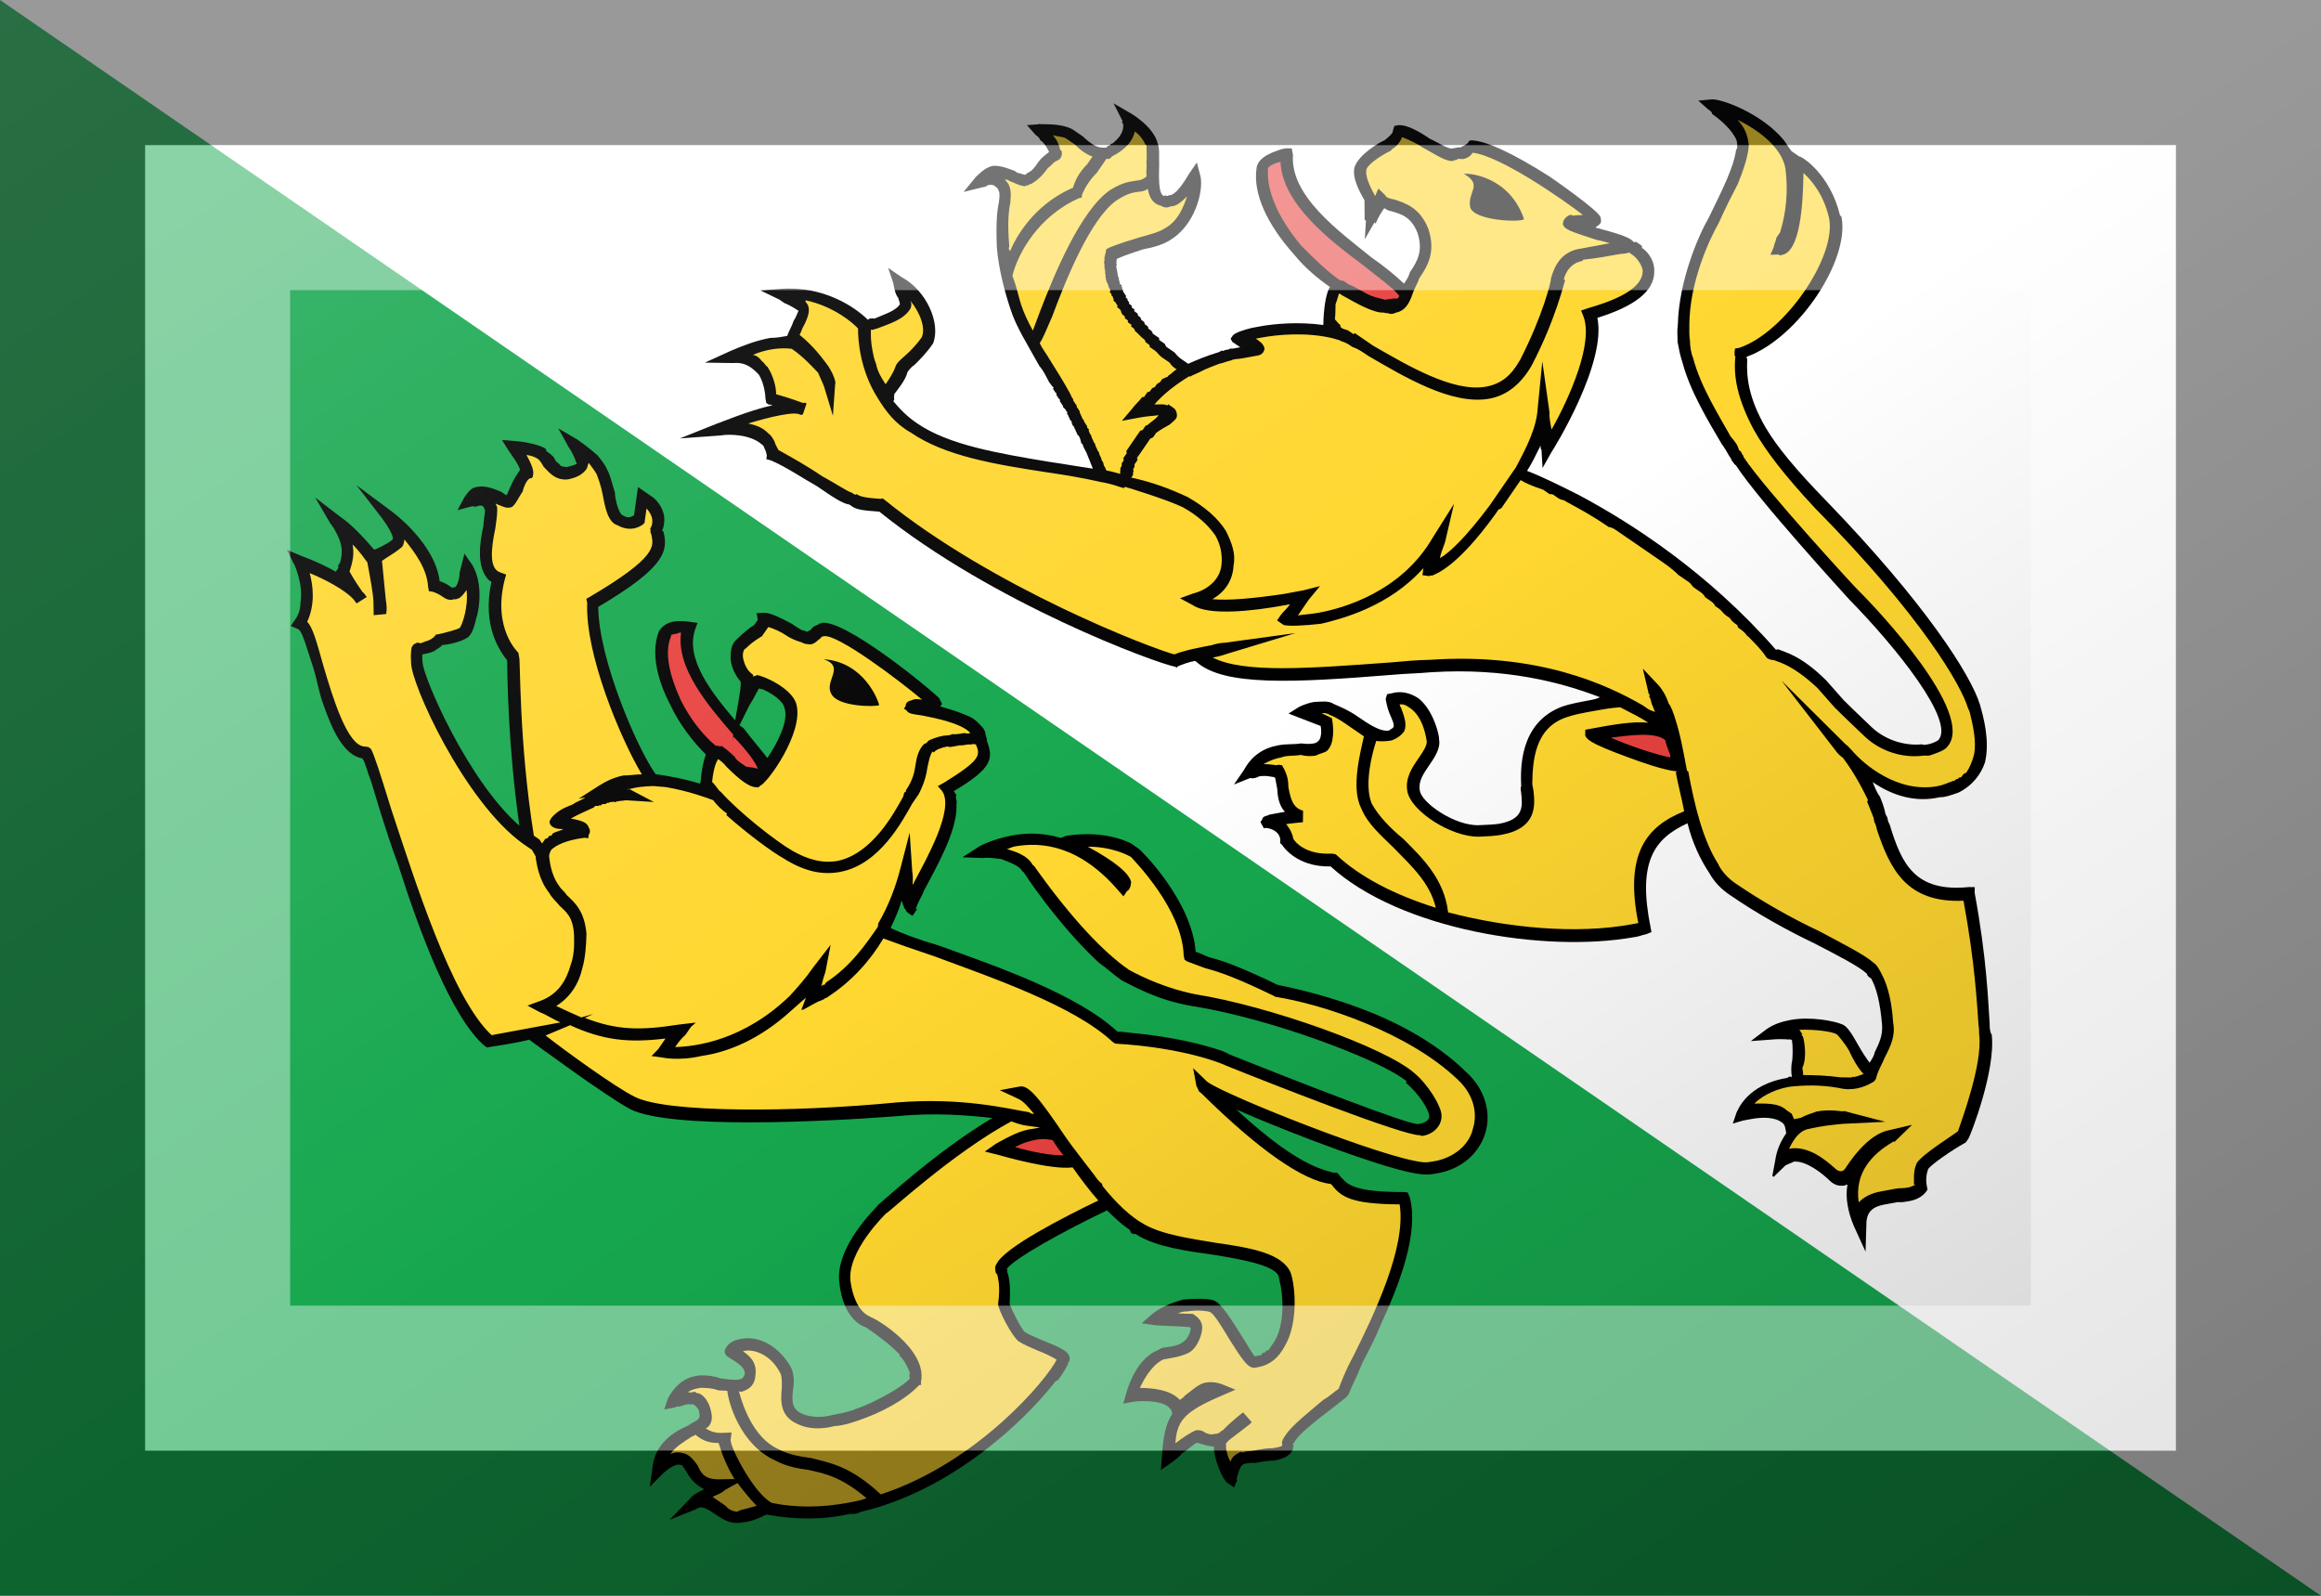 <?xml version="1.0"?>
<svg xmlns="http://www.w3.org/2000/svg" xmlns:xlink="http://www.w3.org/1999/xlink" version="1.1" width="576" height="396" viewBox="0 0 576 396">
<!-- Generated by Kreative Vexillo v1.0 -->
<style>
.black{fill:rgb(0,0,0);}
.green{fill:rgb(22,167,78);}
.red{fill:rgb(232,66,63);}
.white{fill:rgb(255,255,255);}
.yellow{fill:rgb(255,215,48);}
</style>
<defs>
<path id="llf" d="M 0.064 0.329 L 0.055 0.338 C 0.055 0.338 0.038 0.355 0.033 0.36 C -0.001 0.355 -0.062 0.307 -0.099 0.279 C -0.118 0.264 -0.127 0.257 -0.131 0.255 L -0.133 0.255 L -0.135 0.256 C -0.144 0.262 -0.169 0.242 -0.185 0.229 C -0.197 0.219 -0.204 0.213 -0.209 0.212 C -0.211 0.2 -0.219 0.191 -0.225 0.186 C -0.216 0.184 -0.201 0.182 -0.193 0.184 L -0.19 0.185 L -0.187 0.178 C -0.188 0.178 -0.189 0.177 -0.191 0.177 L -0.191 0.177 C -0.199 0.174 -0.203 0.172 -0.205 0.171 C -0.207 0.164 -0.209 0.16 -0.213 0.156 C -0.207 0.157 -0.202 0.159 -0.199 0.16 C -0.191 0.168 -0.185 0.174 -0.182 0.178 L -0.177 0.185 L -0.171 0.18 C -0.171 0.18 -0.172 0.177 -0.176 0.173 L -0.192 0.154 C -0.191 0.151 -0.188 0.145 -0.187 0.141 C -0.186 0.139 -0.187 0.137 -0.188 0.135 C -0.178 0.138 -0.166 0.142 -0.159 0.151 L -0.157 0.153 L -0.155 0.152 C -0.152 0.151 -0.149 0.151 -0.148 0.151 C -0.146 0.151 -0.143 0.151 -0.141 0.148 C -0.14 0.148 -0.14 0.147 -0.139 0.146 C -0.138 0.144 -0.138 0.141 -0.138 0.139 C -0.131 0.147 -0.128 0.158 -0.128 0.161 C -0.129 0.163 -0.134 0.169 -0.137 0.172 L -0.138 0.173 L -0.138 0.174 C -0.138 0.174 -0.138 0.176 -0.14 0.179 C -0.141 0.18 -0.142 0.182 -0.143 0.183 C -0.144 0.183 -0.145 0.184 -0.145 0.184 L -0.146 0.186 L -0.146 0.188 C -0.146 0.188 -0.145 0.191 -0.141 0.196 C -0.134 0.207 -0.064 0.249 -0.019 0.25 L -0.019 0.25 L -0.018 0.25 C -0.016 0.25 -0.014 0.25 -0.012 0.25 C -0.01 0.251 -0.007 0.252 -0.007 0.253 C -0.005 0.255 0.002 0.263 0.012 0.266 C 0.016 0.268 0.019 0.268 0.022 0.269 C 0.028 0.27 0.033 0.27 0.04 0.279 C 0.042 0.282 0.047 0.288 0.049 0.296 C 0.052 0.305 0.053 0.315 0.046 0.325 L 0.041 0.332 L 0.041 0.332 L 0.041 0.332 L 0.05 0.331 C 0.054 0.33 0.059 0.33 0.064 0.329 Z M 0.031 0.057 C 0.031 0.054 0.031 0.052 0.031 0.051 C 0.034 0.05 0.039 0.049 0.043 0.049 C 0.047 0.049 0.051 0.048 0.054 0.047 C 0.056 0.047 0.057 0.046 0.059 0.045 C 0.061 0.043 0.061 0.041 0.062 0.038 C 0.062 0.037 0.062 0.037 0.063 0.036 C 0.069 0.03 0.117 0.032 0.137 0.034 C 0.136 0.034 0.136 0.034 0.136 0.034 C 0.134 0.035 0.132 0.036 0.131 0.038 C 0.129 0.04 0.129 0.042 0.13 0.043 L 0.13 0.045 L 0.132 0.045 C 0.134 0.046 0.136 0.045 0.142 0.042 C 0.149 0.039 0.165 0.032 0.173 0.034 C 0.173 0.034 0.173 0.034 0.172 0.035 C 0.172 0.035 0.171 0.036 0.17 0.036 C 0.168 0.038 0.166 0.04 0.164 0.041 C 0.163 0.043 0.161 0.044 0.16 0.045 C 0.157 0.048 0.155 0.051 0.154 0.053 C 0.154 0.054 0.154 0.055 0.153 0.056 C 0.152 0.061 0.154 0.066 0.156 0.07 C 0.158 0.074 0.16 0.079 0.16 0.086 C 0.16 0.087 0.161 0.087 0.16 0.088 C 0.16 0.089 0.161 0.09 0.161 0.092 C 0.162 0.103 0.165 0.131 0.15 0.147 C 0.143 0.154 0.134 0.157 0.123 0.158 C 0.111 0.159 0.081 0.157 0.065 0.153 L 0.064 0.153 L 0.064 0.153 C 0.061 0.152 0.058 0.151 0.057 0.151 C 0.052 0.142 0.052 0.138 0.052 0.137 C 0.053 0.137 0.056 0.137 0.059 0.138 C 0.07 0.14 0.079 0.141 0.083 0.137 C 0.083 0.137 0.083 0.136 0.083 0.136 C 0.086 0.133 0.087 0.093 0.073 0.081 C 0.065 0.074 0.045 0.078 0.042 0.08 C 0.042 0.081 0.041 0.081 0.041 0.082 C 0.04 0.081 0.04 0.081 0.039 0.081 C 0.036 0.081 0.032 0.079 0.029 0.076 C 0.027 0.074 0.026 0.071 0.027 0.07 C 0.028 0.064 0.031 0.058 0.031 0.058 L 0.031 0.057 L 0.031 0.057 Z M 0.071 0.048 C 0.085 0.044 0.079 0.059 0.087 0.063 C 0.095 0.068 0.115 0.054 0.116 0.052 C 0.114 0.05 0.093 0.035 0.071 0.048 Z M -0.125 0.046 C -0.131 0.051 -0.137 0.049 -0.142 0.048 C -0.144 0.047 -0.146 0.046 -0.148 0.046 C -0.15 0.046 -0.153 0.047 -0.155 0.048 C -0.145 0.053 -0.145 0.055 -0.144 0.057 L -0.144 0.058 L -0.145 0.059 C -0.146 0.061 -0.145 0.066 -0.144 0.068 C -0.144 0.073 -0.143 0.077 -0.144 0.08 C -0.146 0.083 -0.149 0.083 -0.153 0.084 C -0.154 0.084 -0.154 0.084 -0.154 0.084 C -0.153 0.084 -0.153 0.085 -0.152 0.085 C -0.15 0.087 -0.148 0.091 -0.145 0.097 C -0.14 0.109 -0.134 0.12 -0.127 0.118 L -0.123 0.117 L -0.122 0.12 C -0.111 0.15 -0.089 0.153 -0.089 0.153 L -0.088 0.154 L -0.087 0.155 C -0.086 0.155 -0.057 0.199 -0.016 0.242 C -0.015 0.242 -0.013 0.242 -0.012 0.242 C -0.011 0.242 -0.01 0.243 -0.009 0.243 C -0.009 0.242 -0.009 0.241 -0.009 0.24 C -0.009 0.24 -0.009 0.24 -0.009 0.24 C -0.009 0.239 -0.008 0.239 -0.008 0.238 C -0.008 0.238 -0.008 0.238 -0.008 0.238 C -0.008 0.238 -0.008 0.237 -0.008 0.237 C -0.008 0.236 -0.007 0.236 -0.007 0.236 C -0.007 0.236 -0.007 0.235 -0.007 0.235 C -0.007 0.234 -0.007 0.234 -0.007 0.234 C -0.006 0.232 -0.004 0.23 -0.003 0.228 C -0.003 0.228 -0.003 0.228 -0.003 0.228 C -0.007 0.231 -0.011 0.232 -0.013 0.229 C -0.013 0.229 -0.013 0.229 -0.013 0.229 C -0.013 0.228 -0.014 0.227 -0.012 0.221 C -0.011 0.218 -0.009 0.215 -0.007 0.212 C -0.006 0.209 -0.004 0.207 -0.003 0.204 L -0.006 0.207 L -1.0000635E-4 0.193 C 0.002 0.188 0.005 0.183 0.009 0.179 C 0.012 0.177 0.015 0.174 0.018 0.172 C -0.006 0.161 -0.054 0.13 -0.071 0.103 L -0.073 0.101 L -0.072 0.099 C -0.051 0.054 -0.057 0.05 -0.062 0.045 C -0.063 0.044 -0.064 0.044 -0.064 0.043 L -0.065 0.042 L -0.065 0.041 C -0.066 0.036 -0.07 0.034 -0.074 0.033 L -0.07 0.041 L -0.07 0.042 C -0.07 0.042 -0.072 0.051 -0.083 0.052 C -0.089 0.054 -0.096 0.047 -0.102 0.041 C -0.105 0.038 -0.109 0.035 -0.112 0.033 C -0.114 0.032 -0.117 0.031 -0.12 0.03 C -0.12 0.031 -0.119 0.033 -0.119 0.034 C -0.119 0.038 -0.121 0.042 -0.125 0.046 Z M 0.016 0.185 C 0.016 0.185 0.016 0.184 0.017 0.184 L 0.034 0.182 L 0.019 0.191 C 0.019 0.191 0.019 0.191 0.019 0.191 L 0.019 0.191 C 0.017 0.193 0.015 0.194 0.014 0.196 C 0.014 0.196 0.013 0.196 0.013 0.196 C 0.013 0.196 0.013 0.197 0.012 0.197 C 0.011 0.198 0.011 0.199 0.01 0.199 C 0.01 0.2 0.01 0.2 0.01 0.2 C 0.009 0.201 0.008 0.201 0.008 0.202 C 0.008 0.202 0.008 0.203 0.007 0.203 C 0.007 0.204 0.006 0.204 0.005 0.205 C 0.005 0.206 0.005 0.206 0.005 0.206 C 0.002 0.211 -0.001 0.216 -0.003 0.22 C 0.002 0.218 0.006 0.216 0.009 0.218 C 0.011 0.219 0.012 0.22 0.012 0.222 L 0.013 0.224 L 0.013 0.224 L 0.011 0.225 C 0.002 0.233 -0.001 0.239 -0.002 0.243 C -0.002 0.245 -0.001 0.247 -0.001 0.247 C -0.001 0.247 -0.001 0.247 -0.001 0.247 C 2.3283064E-10 0.248 0.006 0.256 0.015 0.259 C 0.017 0.26 0.02 0.26 0.022 0.261 C 0.029 0.262 0.037 0.263 0.046 0.274 C 0.05 0.28 0.054 0.287 0.056 0.293 C 0.06 0.303 0.06 0.313 0.056 0.322 C 0.062 0.321 0.068 0.32 0.073 0.319 L 0.078 0.313 L 0.075 0.318 C 0.096 0.313 0.108 0.305 0.126 0.288 L 0.134 0.281 L 0.133 0.285 L 0.133 0.291 C 0.132 0.295 0.132 0.298 0.132 0.301 C 0.143 0.293 0.165 0.273 0.173 0.234 C 0.174 0.227 0.175 0.219 0.175 0.211 L 0.176 0.193 L 0.176 0.193 L 0.176 0.193 L 0.183 0.209 C 0.184 0.213 0.185 0.215 0.186 0.218 C 0.186 0.217 0.186 0.216 0.187 0.216 C 0.187 0.215 0.187 0.214 0.187 0.214 C 0.194 0.197 0.194 0.18 0.194 0.167 L 0.193 0.165 C 0.192 0.152 0.189 0.14 0.185 0.129 L 0.177 0.107 L 0.192 0.126 C 0.194 0.128 0.196 0.131 0.197 0.133 C 0.197 0.133 0.197 0.132 0.197 0.132 C 0.195 0.115 0.192 0.079 0.179 0.074 L 0.175 0.073 L 0.177 0.069 C 0.188 0.044 0.186 0.042 0.18 0.038 C 0.179 0.038 0.178 0.039 0.177 0.04 C 0.175 0.041 0.174 0.043 0.172 0.044 C 0.171 0.045 0.17 0.046 0.169 0.047 C 0.168 0.048 0.167 0.049 0.166 0.049 C 0.163 0.052 0.161 0.055 0.161 0.057 C 0.161 0.057 0.161 0.057 0.16 0.057 C 0.16 0.06 0.161 0.062 0.163 0.067 C 0.165 0.071 0.167 0.076 0.168 0.084 C 0.168 0.085 0.168 0.086 0.168 0.088 C 0.168 0.088 0.168 0.09 0.168 0.091 C 0.169 0.103 0.173 0.134 0.155 0.152 L 0.155 0.152 V 0.152 C 0.147 0.16 0.137 0.164 0.123 0.165 C 0.123 0.165 0.123 0.165 0.122 0.165 C 0.112 0.166 0.092 0.165 0.076 0.163 C 0.076 0.163 0.076 0.163 0.076 0.162 C 0.071 0.162 0.067 0.161 0.064 0.16 C 0.06 0.161 0.048 0.164 0.035 0.17 L 0.035 0.17 L 0.028 0.174 C 0.024 0.177 0.02 0.18 0.016 0.185 Z M 0.295 0.49 C 0.288 0.495 0.283 0.494 0.28 0.494 C 0.28 0.494 0.28 0.495 0.279 0.496 C 0.277 0.501 0.274 0.507 0.274 0.513 C 0.275 0.511 0.277 0.509 0.28 0.508 C 0.284 0.506 0.289 0.508 0.292 0.509 C 0.297 0.512 0.301 0.514 0.309 0.508 L 0.316 0.503 C 0.307 0.499 0.3 0.494 0.295 0.49 Z M 0.562 0.125 C 0.537 0.142 0.529 0.142 0.52 0.139 C 0.52 0.139 0.52 0.139 0.519 0.139 C 0.504 0.147 0.47 0.147 0.42 0.138 L 0.419 0.138 C 0.418 0.138 0.417 0.137 0.415 0.136 L 0.407 0.128 L 0.419 0.13 C 0.419 0.13 0.419 0.13 0.42 0.13 C 0.435 0.13 0.537 0.107 0.559 0.095 C 0.561 0.094 0.563 0.092 0.565 0.09 C 0.573 0.082 0.577 0.07 0.573 0.06 C 0.57 0.05 0.561 0.042 0.548 0.04 C 0.506 0.033 0.451 0.049 0.424 0.062 L 0.424 0.062 L 0.423 0.062 C 0.397 0.066 0.386 0.069 0.378 0.072 C 0.374 0.073 0.37 0.074 0.366 0.075 L 0.364 0.075 L 0.362 0.073 C 0.345 0.05 0.304 0.042 0.3 0.041 C 0.299 0.041 0.287 0.042 0.274 0.051 C 0.293 0.049 0.305 0.05 0.309 0.054 C 0.31 0.056 0.311 0.058 0.31 0.06 L 0.31 0.064 L 0.306 0.063 C 0.269 0.053 0.248 0.065 0.236 0.077 C 0.235 0.078 0.234 0.08 0.233 0.081 C 0.239 0.079 0.246 0.077 0.252 0.08 L 0.253 0.08 C 0.291 0.094 0.32 0.1 0.339 0.1 C 0.349 0.099 0.366 0.096 0.382 0.089 C 0.424 0.069 0.499 0.049 0.523 0.052 C 0.534 0.053 0.547 0.059 0.551 0.063 C 0.556 0.068 0.555 0.076 0.55 0.081 C 0.549 0.082 0.549 0.082 0.548 0.082 C 0.541 0.088 0.45 0.109 0.423 0.115 C 0.422 0.115 0.396 0.12 0.358 0.143 L 0.357 0.143 L 0.356 0.143 C 0.323 0.138 0.27 0.153 0.234 0.162 C 0.22 0.166 0.209 0.169 0.201 0.171 C 0.202 0.187 0.2 0.204 0.193 0.221 C 0.193 0.222 0.192 0.222 0.192 0.223 C 0.192 0.224 0.191 0.224 0.191 0.225 C 0.19 0.226 0.189 0.228 0.188 0.23 L 0.185 0.236 L 0.184 0.237 L 0.184 0.237 L 0.184 0.237 L 0.182 0.229 C 0.181 0.233 0.18 0.237 0.179 0.241 C 0.173 0.267 0.161 0.285 0.149 0.296 C 0.139 0.307 0.129 0.311 0.129 0.311 L 0.123 0.314 L 0.124 0.308 L 0.124 0.307 C 0.124 0.307 0.124 0.305 0.124 0.3 C 0.107 0.315 0.093 0.323 0.07 0.327 L 0.061 0.341 C 0.076 0.342 0.116 0.343 0.129 0.341 C 0.151 0.338 0.216 0.293 0.266 0.251 C 0.298 0.225 0.325 0.215 0.338 0.209 C 0.339 0.209 0.34 0.209 0.341 0.208 C 0.337 0.207 0.331 0.205 0.327 0.206 L 0.315 0.208 L 0.324 0.199 C 0.328 0.195 0.338 0.198 0.366 0.209 C 0.374 0.212 0.384 0.215 0.393 0.218 C 0.393 0.218 0.393 0.218 0.393 0.218 C 0.396 0.219 0.398 0.22 0.401 0.22 C 0.401 0.22 0.401 0.22 0.402 0.221 C 0.415 0.225 0.428 0.227 0.437 0.226 C 0.45 0.225 0.466 0.217 0.481 0.21 C 0.501 0.2 0.519 0.192 0.53 0.199 C 0.538 0.205 0.552 0.223 0.553 0.239 C 0.554 0.247 0.552 0.254 0.547 0.259 C 0.547 0.259 0.547 0.259 0.547 0.259 C 0.546 0.26 0.546 0.26 0.545 0.261 C 0.542 0.263 0.538 0.262 0.524 0.256 C 0.517 0.253 0.505 0.247 0.502 0.248 C 0.499 0.249 0.494 0.252 0.49 0.256 C 0.488 0.257 0.487 0.259 0.486 0.26 C 0.488 0.259 0.491 0.257 0.494 0.255 L 0.495 0.255 L 0.496 0.255 C 0.499 0.255 0.502 0.256 0.504 0.259 C 0.507 0.264 0.508 0.272 0.506 0.276 C 0.504 0.28 0.501 0.283 0.499 0.285 C 0.497 0.287 0.496 0.288 0.495 0.289 C 0.491 0.296 0.492 0.306 0.493 0.312 C 0.499 0.308 0.509 0.302 0.518 0.304 C 0.518 0.303 0.519 0.302 0.519 0.3 C 0.521 0.294 0.522 0.289 0.525 0.286 C 0.527 0.284 0.53 0.282 0.534 0.281 L 0.543 0.279 L 0.538 0.287 C 0.524 0.309 0.524 0.316 0.531 0.328 C 0.533 0.322 0.535 0.317 0.537 0.314 C 0.538 0.313 0.54 0.312 0.541 0.312 C 0.544 0.312 0.547 0.311 0.548 0.309 C 0.549 0.309 0.549 0.308 0.55 0.307 C 0.55 0.307 0.55 0.306 0.551 0.304 C 0.552 0.297 0.555 0.288 0.555 0.288 L 0.563 0.29 C 0.563 0.291 0.56 0.3 0.558 0.306 C 0.557 0.309 0.557 0.311 0.558 0.311 C 0.558 0.312 0.562 0.316 0.566 0.318 C 0.565 0.315 0.566 0.312 0.568 0.309 C 0.568 0.309 0.569 0.309 0.569 0.309 C 0.57 0.307 0.572 0.306 0.574 0.304 C 0.577 0.301 0.58 0.298 0.583 0.296 C 0.586 0.293 0.587 0.292 0.587 0.291 C 0.585 0.29 0.585 0.287 0.585 0.284 C 0.585 0.277 0.589 0.264 0.592 0.253 C 0.594 0.249 0.595 0.244 0.596 0.242 C 0.595 0.238 0.593 0.23 0.592 0.22 C 0.588 0.192 0.581 0.145 0.562 0.125 Z M 0.315 0.512 C 0.314 0.516 0.312 0.518 0.311 0.52 C 0.314 0.52 0.317 0.52 0.32 0.52 C 0.32 0.52 0.321 0.52 0.321 0.52 C 0.324 0.521 0.327 0.52 0.329 0.519 C 0.329 0.518 0.33 0.518 0.33 0.517 C 0.333 0.514 0.335 0.511 0.337 0.509 C 0.332 0.508 0.325 0.506 0.319 0.504 L 0.315 0.512 Z M 0.351 0.472 C 0.345 0.475 0.339 0.478 0.33 0.479 C 0.307 0.483 0.286 0.466 0.281 0.46 C 0.279 0.461 0.278 0.462 0.276 0.463 C 0.272 0.464 0.269 0.466 0.266 0.468 C 0.264 0.47 0.262 0.472 0.261 0.475 C 0.261 0.475 0.262 0.474 0.262 0.474 C 0.262 0.474 0.262 0.474 0.262 0.474 C 0.262 0.474 0.263 0.474 0.263 0.474 C 0.263 0.473 0.263 0.473 0.263 0.473 C 0.263 0.473 0.263 0.473 0.264 0.473 C 0.264 0.473 0.264 0.473 0.264 0.473 C 0.264 0.473 0.264 0.473 0.264 0.473 C 0.264 0.472 0.264 0.472 0.265 0.472 C 0.265 0.472 0.265 0.472 0.265 0.472 C 0.265 0.472 0.265 0.472 0.265 0.472 C 0.265 0.472 0.265 0.472 0.265 0.472 C 0.265 0.472 0.265 0.472 0.265 0.472 C 0.266 0.472 0.266 0.472 0.266 0.472 C 0.269 0.47 0.274 0.472 0.277 0.474 C 0.281 0.477 0.284 0.48 0.284 0.484 C 0.284 0.485 0.284 0.486 0.283 0.487 C 0.285 0.487 0.289 0.487 0.294 0.483 L 0.298 0.48 L 0.3 0.484 C 0.302 0.488 0.332 0.504 0.344 0.502 L 0.344 0.502 C 0.358 0.496 0.371 0.487 0.383 0.475 C 0.386 0.472 0.389 0.469 0.391 0.466 C 0.37 0.464 0.361 0.468 0.351 0.472 Z M 0.427 0.329 C 0.422 0.33 0.417 0.331 0.414 0.331 C 0.409 0.331 0.392 0.322 0.39 0.319 C 0.385 0.309 0.381 0.306 0.379 0.304 C 0.378 0.304 0.378 0.304 0.377 0.303 C 0.376 0.302 0.375 0.301 0.375 0.299 C 0.373 0.288 0.393 0.251 0.405 0.23 C 0.397 0.228 0.388 0.225 0.38 0.222 C 0.37 0.231 0.34 0.241 0.337 0.242 L 0.329 0.245 L 0.332 0.237 C 0.336 0.229 0.34 0.221 0.346 0.216 C 0.347 0.215 0.348 0.214 0.349 0.213 C 0.347 0.214 0.345 0.215 0.341 0.217 C 0.339 0.218 0.336 0.219 0.332 0.22 C 0.313 0.257 0.301 0.311 0.3 0.312 C 0.3 0.312 0.293 0.346 0.306 0.36 C 0.319 0.374 0.328 0.371 0.328 0.371 L 0.329 0.371 L 0.329 0.371 C 0.331 0.37 0.37 0.367 0.378 0.387 L 0.379 0.388 L 0.378 0.389 C 0.376 0.402 0.368 0.417 0.359 0.429 C 0.356 0.433 0.353 0.437 0.349 0.44 C 0.343 0.447 0.336 0.451 0.33 0.452 C 0.317 0.455 0.312 0.446 0.308 0.439 C 0.306 0.436 0.304 0.433 0.302 0.432 C 0.289 0.425 0.278 0.43 0.275 0.434 C 0.274 0.434 0.274 0.434 0.274 0.434 C 0.279 0.434 0.286 0.434 0.29 0.442 C 0.293 0.447 0.292 0.451 0.289 0.455 C 0.288 0.456 0.288 0.456 0.287 0.456 C 0.294 0.462 0.311 0.475 0.328 0.472 C 0.336 0.471 0.342 0.468 0.348 0.465 C 0.359 0.461 0.371 0.455 0.397 0.459 C 0.436 0.408 0.442 0.34 0.44 0.327 C 0.437 0.327 0.431 0.328 0.427 0.329 Z"/>
<path id="lls" d="M 0.599 0.22 C 0.598 0.212 0.597 0.203 0.595 0.194 C 0.59 0.165 0.582 0.133 0.565 0.118 L 0.562 0.116 L 0.56 0.117 C 0.534 0.135 0.528 0.133 0.523 0.132 C 0.522 0.132 0.52 0.131 0.519 0.131 L 0.518 0.131 L 0.517 0.132 C 0.514 0.133 0.509 0.135 0.502 0.136 C 0.49 0.138 0.472 0.138 0.444 0.134 C 0.481 0.127 0.546 0.111 0.562 0.102 C 0.566 0.1 0.568 0.098 0.571 0.095 C 0.581 0.085 0.585 0.071 0.581 0.058 C 0.577 0.045 0.565 0.035 0.549 0.033 C 0.526 0.029 0.5 0.031 0.475 0.037 C 0.454 0.042 0.435 0.049 0.421 0.055 C 0.395 0.059 0.384 0.062 0.376 0.065 C 0.372 0.066 0.37 0.066 0.367 0.067 C 0.347 0.042 0.303 0.034 0.301 0.034 L 0.301 0.034 C 0.301 0.034 0.298 0.034 0.295 0.034 C 0.288 0.035 0.274 0.039 0.259 0.053 L 0.257 0.056 C 0.245 0.06 0.237 0.066 0.231 0.072 C 0.222 0.081 0.218 0.089 0.218 0.089 L 0.213 0.101 L 0.213 0.101 L 0.213 0.101 L 0.224 0.094 C 0.226 0.092 0.23 0.09 0.234 0.088 C 0.239 0.087 0.245 0.085 0.249 0.087 L 0.25 0.087 C 0.262 0.092 0.293 0.103 0.321 0.107 C 0.327 0.107 0.333 0.108 0.339 0.108 C 0.345 0.107 0.364 0.106 0.385 0.096 C 0.429 0.075 0.501 0.057 0.522 0.059 C 0.522 0.059 0.522 0.06 0.522 0.06 C 0.533 0.061 0.544 0.066 0.546 0.069 C 0.547 0.07 0.547 0.073 0.544 0.076 C 0.544 0.076 0.544 0.076 0.543 0.077 C 0.538 0.081 0.465 0.098 0.421 0.108 C 0.421 0.108 0.419 0.108 0.415 0.109 C 0.405 0.112 0.387 0.118 0.362 0.132 C 0.36 0.133 0.358 0.134 0.355 0.136 C 0.321 0.131 0.27 0.145 0.232 0.155 C 0.22 0.159 0.208 0.162 0.201 0.163 C 0.2 0.157 0.199 0.151 0.197 0.145 C 0.199 0.146 0.199 0.147 0.2 0.147 L 0.2 0.147 L 0.201 0.148 C 0.201 0.148 0.201 0.148 0.201 0.148 C 0.201 0.148 0.201 0.148 0.201 0.148 C 0.201 0.148 0.201 0.148 0.202 0.148 C 0.202 0.148 0.202 0.148 0.202 0.148 C 0.203 0.149 0.204 0.149 0.205 0.149 L 0.208 0.149 L 0.208 0.146 L 0.208 0.145 C 0.208 0.145 0.208 0.145 0.208 0.144 C 0.208 0.144 0.208 0.144 0.208 0.144 C 0.207 0.144 0.207 0.144 0.207 0.144 C 0.207 0.143 0.207 0.143 0.207 0.143 C 0.206 0.141 0.206 0.136 0.205 0.132 C 0.203 0.115 0.201 0.09 0.192 0.077 C 0.192 0.077 0.192 0.077 0.192 0.077 C 0.191 0.076 0.191 0.075 0.19 0.074 C 0.19 0.074 0.19 0.074 0.19 0.074 C 0.189 0.073 0.188 0.072 0.188 0.072 C 0.188 0.072 0.188 0.072 0.188 0.071 C 0.187 0.071 0.186 0.07 0.185 0.07 C 0.197 0.044 0.194 0.039 0.184 0.032 C 0.184 0.031 0.183 0.031 0.182 0.03 C 0.181 0.029 0.181 0.029 0.18 0.028 L 0.178 0.027 L 0.178 0.027 L 0.178 0.027 L 0.178 0.027 C 0.174 0.026 0.17 0.025 0.166 0.026 C 0.16 0.027 0.154 0.029 0.148 0.031 L 0.148 0.029 L 0.146 0.028 C 0.146 0.028 0.145 0.027 0.144 0.027 C 0.132 0.025 0.067 0.02 0.057 0.03 C 0.057 0.031 0.056 0.031 0.056 0.031 L 0.056 0.032 C 0.055 0.033 0.054 0.035 0.054 0.036 C 0.054 0.038 0.053 0.039 0.053 0.039 C 0.053 0.04 0.052 0.04 0.051 0.04 C 0.05 0.041 0.046 0.041 0.042 0.041 C 0.033 0.042 0.027 0.043 0.024 0.045 L 0.02 0.048 L 0.023 0.051 C 0.023 0.052 0.023 0.054 0.023 0.055 C 0.022 0.057 0.02 0.063 0.019 0.069 C 0.018 0.073 0.02 0.077 0.023 0.081 C 0.026 0.085 0.032 0.088 0.036 0.089 C 0.038 0.091 0.04 0.096 0.042 0.1 L 0.047 0.111 C 0.025 0.105 -9.0E-4 0.097 -0.006 0.078 L -0.007 0.074 L -0.011 0.076 C -0.013 0.077 -0.017 0.079 -0.02 0.082 C -0.024 0.086 -0.024 0.09 -0.024 0.092 C -0.021 0.105 -0.009 0.117 0.008 0.126 C 0.02 0.133 0.033 0.137 0.044 0.139 C 0.045 0.143 0.047 0.148 0.051 0.155 C 0.051 0.155 0.051 0.155 0.051 0.156 C 0.052 0.156 0.052 0.156 0.052 0.156 C 0.045 0.158 0.035 0.162 0.025 0.167 C 0.006 0.16 -0.045 0.128 -0.064 0.101 C -0.043 0.056 -0.048 0.047 -0.057 0.039 C -0.058 0.039 -0.058 0.039 -0.058 0.039 C -0.06 0.03 -0.067 0.026 -0.074 0.025 C -0.076 0.025 -0.078 0.025 -0.08 0.025 L -0.086 0.025 L -0.078 0.041 C -0.079 0.043 -0.08 0.045 -0.084 0.045 C -0.084 0.045 -0.085 0.045 -0.085 0.045 C -0.088 0.044 -0.093 0.04 -0.096 0.036 C -0.1 0.033 -0.104 0.029 -0.108 0.027 C -0.111 0.025 -0.115 0.024 -0.118 0.023 C -0.126 0.022 -0.134 0.022 -0.134 0.022 L -0.148 0.023 L -0.136 0.029 C -0.133 0.03 -0.128 0.033 -0.127 0.034 C -0.127 0.034 -0.126 0.034 -0.126 0.035 C -0.126 0.035 -0.127 0.037 -0.13 0.04 C -0.132 0.041 -0.133 0.042 -0.135 0.041 C -0.136 0.041 -0.138 0.041 -0.139 0.04 C -0.141 0.039 -0.143 0.039 -0.146 0.039 C -0.147 0.038 -0.147 0.038 -0.148 0.038 C -0.156 0.039 -0.166 0.045 -0.166 0.045 L -0.173 0.049 L -0.166 0.052 C -0.161 0.054 -0.155 0.056 -0.153 0.058 C -0.153 0.061 -0.153 0.065 -0.152 0.07 C -0.152 0.071 -0.151 0.074 -0.151 0.076 C -0.152 0.076 -0.153 0.076 -0.155 0.076 C -0.159 0.077 -0.166 0.078 -0.17 0.083 C -0.172 0.085 -0.172 0.089 -0.172 0.092 L -0.171 0.101 L -0.171 0.101 L -0.171 0.101 L -0.165 0.094 C -0.165 0.094 -0.164 0.093 -0.163 0.093 C -0.161 0.09 -0.16 0.09 -0.159 0.09 C -0.158 0.09 -0.158 0.091 -0.157 0.091 C -0.156 0.092 -0.154 0.097 -0.152 0.1 C -0.148 0.11 -0.141 0.124 -0.13 0.126 C -0.13 0.126 -0.129 0.126 -0.128 0.126 C -0.117 0.153 -0.098 0.159 -0.092 0.161 C -0.087 0.168 -0.062 0.204 -0.027 0.242 C -0.07 0.237 -0.13 0.199 -0.135 0.192 C -0.137 0.19 -0.137 0.189 -0.138 0.188 C -0.136 0.186 -0.134 0.184 -0.133 0.182 C -0.132 0.179 -0.131 0.178 -0.131 0.176 C -0.128 0.174 -0.122 0.167 -0.121 0.164 C -0.119 0.161 -0.121 0.155 -0.123 0.15 C -0.124 0.146 -0.131 0.13 -0.144 0.124 L -0.152 0.121 L -0.152 0.121 L -0.152 0.121 L -0.149 0.129 C -0.149 0.13 -0.148 0.131 -0.148 0.132 C -0.146 0.135 -0.144 0.14 -0.145 0.142 C -0.146 0.142 -0.146 0.143 -0.146 0.143 C -0.146 0.143 -0.147 0.143 -0.148 0.143 C -0.149 0.143 -0.152 0.143 -0.155 0.144 C -0.171 0.126 -0.204 0.125 -0.205 0.125 L -0.232 0.124 L -0.207 0.132 L -0.207 0.132 C -0.201 0.134 -0.195 0.137 -0.194 0.139 C -0.195 0.143 -0.199 0.15 -0.2 0.151 C -0.208 0.149 -0.219 0.146 -0.23 0.146 V 0.146 L -0.249 0.145 L -0.232 0.153 C -0.231 0.153 -0.23 0.154 -0.229 0.154 C -0.223 0.157 -0.216 0.16 -0.213 0.17 C -0.213 0.17 -0.213 0.17 -0.213 0.17 C -0.213 0.171 -0.213 0.171 -0.213 0.172 C -0.212 0.173 -0.212 0.173 -0.212 0.174 L -0.212 0.176 C -0.224 0.177 -0.235 0.18 -0.235 0.18 L -0.245 0.182 L -0.238 0.186 L -0.236 0.187 C -0.236 0.187 -0.224 0.194 -0.219 0.205 C -0.217 0.208 -0.216 0.211 -0.216 0.215 L -0.216 0.22 L -0.216 0.22 V 0.22 L -0.211 0.219 C -0.209 0.219 -0.206 0.221 -0.202 0.224 C -0.198 0.227 -0.193 0.231 -0.189 0.234 C -0.184 0.238 -0.179 0.243 -0.174 0.247 C -0.158 0.259 -0.143 0.268 -0.132 0.263 C -0.129 0.264 -0.125 0.268 -0.119 0.272 C -0.114 0.276 -0.109 0.28 -0.104 0.284 C -0.095 0.291 -0.086 0.298 -0.076 0.305 C -0.04 0.333 0.006 0.365 0.033 0.368 L 0.035 0.368 L 0.036 0.367 C 0.038 0.365 0.048 0.356 0.054 0.349 L 0.054 0.349 C 0.057 0.349 0.113 0.351 0.131 0.349 C 0.159 0.345 0.235 0.287 0.271 0.258 C 0.29 0.242 0.308 0.232 0.321 0.225 C 0.304 0.262 0.294 0.307 0.293 0.31 C 0.293 0.312 0.285 0.348 0.301 0.365 C 0.315 0.381 0.327 0.379 0.33 0.378 C 0.336 0.378 0.347 0.378 0.357 0.38 C 0.358 0.381 0.358 0.381 0.359 0.381 C 0.363 0.382 0.366 0.384 0.369 0.386 C 0.369 0.387 0.37 0.388 0.371 0.389 C 0.369 0.398 0.364 0.407 0.359 0.416 C 0.358 0.417 0.358 0.418 0.357 0.419 C 0.356 0.421 0.354 0.423 0.353 0.425 C 0.35 0.429 0.347 0.432 0.344 0.435 C 0.339 0.441 0.333 0.444 0.329 0.445 C 0.321 0.447 0.318 0.443 0.314 0.435 C 0.312 0.431 0.309 0.427 0.305 0.425 C 0.29 0.418 0.276 0.421 0.269 0.429 C 0.267 0.431 0.265 0.434 0.265 0.437 C 0.265 0.438 0.265 0.44 0.266 0.441 C 0.268 0.443 0.271 0.442 0.274 0.442 C 0.278 0.442 0.282 0.442 0.284 0.445 C 0.285 0.448 0.284 0.449 0.283 0.45 C 0.281 0.452 0.277 0.454 0.273 0.456 C 0.269 0.457 0.265 0.459 0.261 0.462 C 0.261 0.462 0.26 0.463 0.259 0.464 C 0.251 0.472 0.253 0.484 0.253 0.485 L 0.255 0.492 L 0.26 0.487 C 0.26 0.487 0.26 0.486 0.262 0.485 C 0.264 0.482 0.266 0.48 0.267 0.48 C 0.268 0.479 0.268 0.479 0.269 0.479 C 0.269 0.479 0.271 0.479 0.273 0.48 C 0.273 0.48 0.274 0.481 0.274 0.481 C 0.275 0.482 0.276 0.483 0.276 0.484 C 0.276 0.484 0.276 0.484 0.276 0.485 C 0.276 0.486 0.274 0.489 0.273 0.492 C 0.268 0.5 0.262 0.513 0.27 0.527 L 0.275 0.537 L 0.277 0.526 C 0.279 0.517 0.282 0.515 0.283 0.515 C 0.284 0.514 0.285 0.515 0.288 0.516 C 0.292 0.518 0.297 0.52 0.304 0.519 C 0.301 0.524 0.3 0.527 0.3 0.529 L 0.297 0.547 L 0.307 0.532 C 0.307 0.531 0.308 0.531 0.308 0.53 C 0.311 0.528 0.314 0.528 0.319 0.528 C 0.323 0.528 0.329 0.528 0.334 0.524 C 0.334 0.524 0.335 0.523 0.335 0.523 C 0.34 0.519 0.342 0.515 0.344 0.512 C 0.344 0.511 0.345 0.511 0.345 0.51 C 0.345 0.51 0.345 0.51 0.345 0.51 C 0.361 0.503 0.376 0.493 0.388 0.48 C 0.388 0.48 0.388 0.48 0.388 0.48 C 0.39 0.479 0.392 0.477 0.393 0.475 C 0.432 0.432 0.445 0.371 0.447 0.34 C 0.447 0.339 0.447 0.338 0.448 0.337 C 0.448 0.331 0.448 0.327 0.447 0.324 C 0.447 0.323 0.447 0.323 0.447 0.323 C 0.445 0.318 0.439 0.319 0.426 0.322 C 0.421 0.323 0.416 0.324 0.414 0.324 C 0.411 0.324 0.399 0.317 0.396 0.315 C 0.39 0.305 0.386 0.301 0.383 0.299 C 0.383 0.298 0.383 0.298 0.382 0.298 C 0.382 0.29 0.398 0.258 0.413 0.232 C 0.419 0.233 0.425 0.234 0.43 0.234 C 0.43 0.234 0.431 0.234 0.431 0.234 C 0.432 0.234 0.432 0.234 0.433 0.235 C 0.434 0.235 0.434 0.235 0.435 0.235 C 0.435 0.235 0.435 0.235 0.436 0.234 C 0.436 0.234 0.437 0.234 0.438 0.234 C 0.452 0.233 0.468 0.225 0.484 0.217 C 0.501 0.209 0.519 0.201 0.525 0.205 C 0.526 0.206 0.526 0.206 0.527 0.207 C 0.534 0.213 0.545 0.227 0.546 0.24 C 0.546 0.243 0.546 0.245 0.546 0.247 C 0.546 0.247 0.546 0.247 0.546 0.247 C 0.546 0.247 0.545 0.248 0.545 0.248 C 0.545 0.248 0.545 0.249 0.545 0.249 C 0.545 0.249 0.545 0.25 0.544 0.25 C 0.544 0.25 0.544 0.25 0.544 0.25 C 0.544 0.251 0.544 0.251 0.544 0.252 C 0.544 0.252 0.544 0.252 0.544 0.252 C 0.543 0.253 0.542 0.254 0.541 0.255 C 0.538 0.254 0.532 0.251 0.527 0.249 C 0.511 0.242 0.503 0.239 0.499 0.241 C 0.496 0.242 0.49 0.246 0.484 0.251 C 0.479 0.257 0.475 0.263 0.473 0.27 L 0.471 0.278 L 0.471 0.278 L 0.471 0.278 L 0.479 0.274 C 0.481 0.273 0.49 0.267 0.497 0.263 C 0.497 0.263 0.497 0.263 0.498 0.263 C 0.5 0.266 0.5 0.271 0.499 0.273 C 0.498 0.276 0.496 0.278 0.494 0.28 C 0.492 0.282 0.49 0.283 0.489 0.286 C 0.48 0.299 0.488 0.32 0.488 0.32 L 0.49 0.326 L 0.49 0.326 L 0.49 0.326 L 0.494 0.322 C 0.498 0.318 0.512 0.308 0.518 0.313 L 0.519 0.314 C 0.519 0.322 0.523 0.33 0.529 0.34 L 0.533 0.347 L 0.533 0.347 L 0.533 0.347 L 0.536 0.339 C 0.537 0.336 0.538 0.333 0.538 0.331 C 0.54 0.326 0.541 0.321 0.542 0.32 C 0.545 0.319 0.549 0.318 0.552 0.316 C 0.556 0.322 0.568 0.33 0.572 0.33 L 0.577 0.33 L 0.576 0.325 C 0.575 0.325 0.575 0.324 0.575 0.324 C 0.574 0.321 0.572 0.316 0.574 0.314 L 0.574 0.314 C 0.575 0.313 0.577 0.311 0.579 0.31 C 0.582 0.307 0.585 0.304 0.588 0.302 C 0.593 0.297 0.594 0.294 0.594 0.291 C 0.594 0.29 0.594 0.289 0.593 0.288 C 0.593 0.287 0.593 0.287 0.592 0.287 C 0.592 0.286 0.592 0.285 0.592 0.283 C 0.592 0.278 0.596 0.265 0.599 0.256 C 0.601 0.25 0.602 0.246 0.603 0.243 L 0.603 0.242 L 0.603 0.241 C 0.602 0.237 0.601 0.229 0.599 0.22 Z M 0.054 0.112 C 0.053 0.112 0.052 0.112 0.051 0.112 L 0.049 0.098 L 0.049 0.098 C 0.049 0.094 0.048 0.088 0.048 0.086 C 0.049 0.086 0.05 0.085 0.051 0.085 C 0.057 0.084 0.065 0.084 0.068 0.087 C 0.075 0.092 0.077 0.108 0.077 0.119 C 0.071 0.117 0.063 0.115 0.054 0.112 Z"/>
<path id="llt" d="M 0.052 0.12 C 0.062 0.122 0.072 0.125 0.076 0.128 C 0.075 0.128 0.073 0.129 0.069 0.131 C 0.068 0.131 0.067 0.131 0.066 0.131 C 0.064 0.131 0.061 0.131 0.06 0.13 C 0.054 0.129 0.051 0.129 0.049 0.129 C 0.049 0.129 0.049 0.129 0.049 0.129 C 0.049 0.129 0.049 0.129 0.049 0.129 C 0.049 0.13 0.047 0.13 0.046 0.131 C 0.046 0.131 0.046 0.131 0.046 0.131 C 0.035 0.13 0.023 0.126 0.012 0.12 C -0.003 0.111 -0.014 0.101 -0.016 0.09 C -0.017 0.09 -0.016 0.089 -0.014 0.087 C -0.013 0.086 -0.013 0.085 -0.012 0.085 C -0.002 0.105 0.028 0.113 0.051 0.119 L 0.053 0.122 L 0.052 0.12 Z M 0.351 0.221 C 0.348 0.224 0.345 0.228 0.343 0.232 C 0.352 0.229 0.364 0.224 0.371 0.219 C 0.367 0.218 0.362 0.216 0.36 0.215 C 0.358 0.216 0.355 0.217 0.351 0.221 Z"/>
<path id="ulf" d="M -0.602 -0.129 C -0.606 -0.133 -0.608 -0.136 -0.61 -0.139 C -0.609 -0.139 -0.608 -0.141 -0.607 -0.142 C -0.603 -0.148 -0.597 -0.155 -0.597 -0.163 C -0.597 -0.165 -0.598 -0.167 -0.6 -0.168 C -0.59 -0.165 -0.582 -0.159 -0.581 -0.153 C -0.581 -0.148 -0.582 -0.142 -0.583 -0.138 C -0.584 -0.134 -0.585 -0.131 -0.584 -0.128 C -0.583 -0.124 -0.583 -0.119 -0.583 -0.116 C -0.588 -0.118 -0.592 -0.12 -0.595 -0.123 C -0.598 -0.125 -0.6 -0.127 -0.602 -0.129 Z M -0.411 -0.398 C -0.412 -0.401 -0.408 -0.411 -0.405 -0.416 L -0.405 -0.417 C -0.404 -0.419 -0.403 -0.423 -0.404 -0.427 C -0.4 -0.428 -0.394 -0.429 -0.389 -0.429 C -0.379 -0.43 -0.372 -0.43 -0.369 -0.433 C -0.369 -0.434 -0.369 -0.434 -0.368 -0.434 C -0.368 -0.435 -0.367 -0.436 -0.367 -0.436 C -0.366 -0.436 -0.366 -0.437 -0.365 -0.437 C -0.363 -0.439 -0.362 -0.441 -0.362 -0.444 C -0.347 -0.452 -0.3 -0.452 -0.283 -0.451 C -0.284 -0.45 -0.286 -0.449 -0.288 -0.447 L -0.289 -0.447 L -0.29 -0.446 C -0.291 -0.444 -0.291 -0.443 -0.291 -0.443 L -0.291 -0.441 L -0.29 -0.439 C -0.287 -0.437 -0.284 -0.438 -0.267 -0.443 C -0.265 -0.444 -0.262 -0.445 -0.259 -0.446 C -0.263 -0.442 -0.268 -0.437 -0.272 -0.433 C -0.282 -0.424 -0.279 -0.413 -0.277 -0.407 C -0.276 -0.406 -0.268 -0.385 -0.264 -0.354 C -0.263 -0.343 -0.265 -0.335 -0.272 -0.328 C -0.287 -0.313 -0.321 -0.311 -0.345 -0.309 C -0.349 -0.309 -0.353 -0.309 -0.356 -0.309 V -0.309 C -0.357 -0.309 -0.357 -0.309 -0.358 -0.309 H -0.358 C -0.358 -0.309 -0.358 -0.309 -0.358 -0.309 L -0.359 -0.309 L -0.359 -0.308 C -0.359 -0.308 -0.36 -0.308 -0.36 -0.308 L -0.36 -0.308 L -0.361 -0.308 C -0.362 -0.308 -0.362 -0.308 -0.363 -0.308 L -0.363 -0.308 C -0.364 -0.308 -0.366 -0.307 -0.367 -0.307 C -0.368 -0.307 -0.369 -0.307 -0.369 -0.308 C -0.371 -0.308 -0.373 -0.309 -0.374 -0.309 C -0.375 -0.311 -0.377 -0.314 -0.379 -0.317 C -0.38 -0.321 -0.381 -0.323 -0.381 -0.324 C -0.38 -0.324 -0.379 -0.324 -0.379 -0.324 C -0.368 -0.325 -0.356 -0.326 -0.351 -0.33 C -0.351 -0.33 -0.35 -0.33 -0.349 -0.331 C -0.348 -0.331 -0.346 -0.332 -0.345 -0.334 C -0.341 -0.338 -0.341 -0.343 -0.343 -0.35 C -0.344 -0.353 -0.344 -0.357 -0.345 -0.36 C -0.345 -0.37 -0.346 -0.38 -0.358 -0.389 C -0.37 -0.397 -0.379 -0.394 -0.386 -0.392 C -0.388 -0.391 -0.391 -0.39 -0.392 -0.391 L -0.398 -0.392 L -0.397 -0.387 L -0.397 -0.387 C -0.403 -0.39 -0.41 -0.394 -0.411 -0.398 Z M -0.359 -0.43 C -0.345 -0.431 -0.351 -0.422 -0.344 -0.415 C -0.337 -0.409 -0.311 -0.426 -0.312 -0.428 C -0.335 -0.445 -0.357 -0.432 -0.359 -0.43 Z M -0.529 -0.293 C -0.536 -0.274 -0.527 -0.234 -0.521 -0.21 C -0.519 -0.2 -0.518 -0.195 -0.518 -0.192 C -0.515 -0.19 -0.511 -0.189 -0.507 -0.187 C -0.5 -0.184 -0.493 -0.181 -0.485 -0.177 C -0.485 -0.177 -0.485 -0.177 -0.485 -0.177 C -0.483 -0.176 -0.482 -0.175 -0.481 -0.175 C -0.481 -0.175 -0.481 -0.175 -0.48 -0.174 C -0.479 -0.174 -0.478 -0.173 -0.477 -0.173 C -0.477 -0.173 -0.476 -0.172 -0.476 -0.172 C -0.475 -0.172 -0.474 -0.171 -0.473 -0.171 C -0.473 -0.17 -0.472 -0.17 -0.472 -0.17 C -0.471 -0.169 -0.47 -0.169 -0.469 -0.168 C -0.468 -0.168 -0.468 -0.168 -0.467 -0.167 C -0.466 -0.167 -0.465 -0.166 -0.464 -0.166 C -0.464 -0.165 -0.463 -0.165 -0.462 -0.165 C -0.462 -0.164 -0.461 -0.164 -0.46 -0.163 C -0.459 -0.163 -0.458 -0.162 -0.458 -0.162 C -0.457 -0.161 -0.456 -0.161 -0.455 -0.16 C -0.454 -0.16 -0.453 -0.159 -0.453 -0.159 C -0.452 -0.158 -0.451 -0.158 -0.45 -0.157 C -0.449 -0.157 -0.448 -0.156 -0.448 -0.156 C -0.447 -0.155 -0.446 -0.155 -0.445 -0.154 C -0.444 -0.153 -0.443 -0.153 -0.443 -0.153 C -0.442 -0.152 -0.441 -0.151 -0.44 -0.151 C -0.439 -0.15 -0.439 -0.15 -0.438 -0.15 C -0.436 -0.151 -0.433 -0.152 -0.43 -0.153 C -0.431 -0.154 -0.431 -0.155 -0.432 -0.156 C -0.432 -0.156 -0.432 -0.156 -0.432 -0.156 C -0.432 -0.157 -0.432 -0.158 -0.433 -0.159 C -0.433 -0.159 -0.433 -0.16 -0.433 -0.16 C -0.433 -0.161 -0.433 -0.162 -0.434 -0.162 C -0.434 -0.163 -0.434 -0.163 -0.434 -0.164 C -0.434 -0.164 -0.434 -0.165 -0.434 -0.166 C -0.434 -0.166 -0.435 -0.167 -0.435 -0.167 C -0.435 -0.168 -0.435 -0.168 -0.435 -0.169 C -0.435 -0.17 -0.435 -0.17 -0.435 -0.17 C -0.435 -0.171 -0.435 -0.172 -0.435 -0.172 C -0.435 -0.173 -0.435 -0.173 -0.435 -0.174 C -0.435 -0.174 -0.435 -0.175 -0.435 -0.175 C -0.435 -0.176 -0.435 -0.176 -0.435 -0.177 C -0.435 -0.177 -0.435 -0.178 -0.435 -0.178 C -0.435 -0.179 -0.435 -0.179 -0.435 -0.18 C -0.435 -0.18 -0.435 -0.181 -0.435 -0.181 C -0.435 -0.182 -0.435 -0.182 -0.435 -0.182 C -0.435 -0.183 -0.434 -0.183 -0.434 -0.184 C -0.434 -0.184 -0.434 -0.185 -0.434 -0.185 C -0.434 -0.185 -0.434 -0.186 -0.434 -0.187 C -0.434 -0.187 -0.434 -0.187 -0.434 -0.187 C -0.433 -0.188 -0.433 -0.189 -0.433 -0.189 C -0.433 -0.189 -0.433 -0.189 -0.433 -0.189 C -0.432 -0.192 -0.431 -0.195 -0.431 -0.197 C -0.433 -0.195 -0.436 -0.193 -0.44 -0.189 L -0.448 -0.181 L -0.448 -0.181 L -0.448 -0.181 L -0.447 -0.191 C -0.447 -0.194 -0.446 -0.197 -0.446 -0.2 C -0.446 -0.2 -0.446 -0.201 -0.445 -0.201 C -0.445 -0.202 -0.445 -0.203 -0.445 -0.204 C -0.445 -0.205 -0.445 -0.205 -0.444 -0.206 C -0.444 -0.206 -0.444 -0.207 -0.444 -0.208 C -0.444 -0.209 -0.443 -0.21 -0.443 -0.21 C -0.443 -0.211 -0.443 -0.212 -0.443 -0.212 C -0.443 -0.213 -0.442 -0.214 -0.442 -0.215 C -0.442 -0.216 -0.442 -0.216 -0.442 -0.217 C -0.441 -0.218 -0.441 -0.219 -0.44 -0.22 C -0.44 -0.221 -0.44 -0.221 -0.44 -0.221 C -0.439 -0.223 -0.439 -0.225 -0.438 -0.227 C -0.44 -0.227 -0.442 -0.227 -0.444 -0.228 C -0.444 -0.228 -0.444 -0.228 -0.444 -0.228 C -0.445 -0.228 -0.446 -0.228 -0.447 -0.228 C -0.447 -0.228 -0.447 -0.228 -0.447 -0.228 C -0.448 -0.228 -0.449 -0.228 -0.45 -0.228 C -0.45 -0.228 -0.45 -0.228 -0.45 -0.228 C -0.452 -0.228 -0.454 -0.229 -0.456 -0.229 C -0.456 -0.229 -0.456 -0.229 -0.456 -0.229 C -0.457 -0.229 -0.458 -0.229 -0.459 -0.229 C -0.459 -0.229 -0.459 -0.229 -0.46 -0.229 C -0.46 -0.23 -0.461 -0.23 -0.462 -0.23 C -0.462 -0.23 -0.463 -0.23 -0.463 -0.23 C -0.464 -0.23 -0.465 -0.231 -0.465 -0.231 C -0.466 -0.231 -0.466 -0.231 -0.466 -0.231 C -0.468 -0.231 -0.471 -0.232 -0.473 -0.232 C -0.473 -0.232 -0.473 -0.232 -0.473 -0.232 C -0.474 -0.233 -0.475 -0.233 -0.476 -0.233 C -0.477 -0.233 -0.477 -0.233 -0.477 -0.234 C -0.478 -0.234 -0.479 -0.234 -0.48 -0.234 C -0.48 -0.234 -0.48 -0.235 -0.481 -0.235 C -0.481 -0.235 -0.482 -0.235 -0.483 -0.235 C -0.483 -0.236 -0.484 -0.236 -0.484 -0.236 C -0.485 -0.236 -0.486 -0.236 -0.487 -0.237 C -0.487 -0.237 -0.487 -0.237 -0.487 -0.237 C -0.488 -0.238 -0.489 -0.238 -0.491 -0.238 C -0.491 -0.239 -0.491 -0.239 -0.491 -0.239 C -0.492 -0.239 -0.493 -0.24 -0.494 -0.24 C -0.494 -0.24 -0.494 -0.24 -0.495 -0.24 C -0.495 -0.241 -0.496 -0.241 -0.497 -0.242 C -0.497 -0.242 -0.497 -0.242 -0.498 -0.242 C -0.498 -0.243 -0.499 -0.243 -0.5 -0.243 C -0.5 -0.244 -0.5 -0.244 -0.5 -0.244 C -0.501 -0.245 -0.502 -0.245 -0.503 -0.246 C -0.503 -0.246 -0.503 -0.246 -0.503 -0.246 C -0.504 -0.247 -0.505 -0.247 -0.506 -0.248 C -0.506 -0.248 -0.506 -0.248 -0.506 -0.248 C -0.507 -0.249 -0.508 -0.25 -0.508 -0.25 C -0.508 -0.251 -0.509 -0.251 -0.509 -0.251 C -0.509 -0.252 -0.51 -0.252 -0.51 -0.253 C -0.511 -0.253 -0.511 -0.253 -0.511 -0.254 C -0.512 -0.254 -0.512 -0.255 -0.512 -0.255 C -0.513 -0.256 -0.513 -0.256 -0.513 -0.256 C -0.514 -0.257 -0.514 -0.258 -0.514 -0.258 C -0.515 -0.259 -0.515 -0.259 -0.515 -0.259 C -0.515 -0.26 -0.516 -0.261 -0.516 -0.262 L -0.517 -0.264 L -0.516 -0.266 C -0.512 -0.272 -0.508 -0.277 -0.504 -0.282 C -0.5 -0.287 -0.496 -0.291 -0.494 -0.296 C -0.49 -0.304 -0.492 -0.313 -0.494 -0.32 C -0.495 -0.315 -0.496 -0.311 -0.499 -0.309 H -0.499 L -0.499 -0.309 C -0.5 -0.307 -0.502 -0.306 -0.504 -0.306 C -0.504 -0.306 -0.504 -0.306 -0.504 -0.306 C -0.509 -0.304 -0.513 -0.306 -0.517 -0.31 C -0.518 -0.307 -0.52 -0.306 -0.522 -0.304 C -0.524 -0.302 -0.526 -0.3 -0.529 -0.293 Z M -0.583 -0.254 C -0.581 -0.249 -0.577 -0.242 -0.568 -0.231 C -0.568 -0.23 -0.567 -0.229 -0.566 -0.229 C -0.569 -0.244 -0.568 -0.265 -0.556 -0.284 C -0.558 -0.29 -0.558 -0.296 -0.557 -0.301 C -0.557 -0.303 -0.557 -0.305 -0.557 -0.307 C -0.561 -0.306 -0.566 -0.306 -0.57 -0.307 C -0.572 -0.307 -0.575 -0.307 -0.577 -0.307 C -0.579 -0.307 -0.582 -0.305 -0.585 -0.304 C -0.581 -0.303 -0.578 -0.301 -0.576 -0.299 C -0.575 -0.299 -0.575 -0.299 -0.575 -0.299 C -0.575 -0.299 -0.575 -0.299 -0.575 -0.299 C -0.574 -0.298 -0.573 -0.297 -0.573 -0.295 L -0.573 -0.294 L -0.574 -0.292 C -0.575 -0.291 -0.575 -0.288 -0.576 -0.285 C -0.576 -0.28 -0.577 -0.275 -0.579 -0.271 C -0.58 -0.27 -0.58 -0.27 -0.58 -0.269 C -0.58 -0.269 -0.58 -0.269 -0.58 -0.269 L -0.58 -0.269 C -0.581 -0.269 -0.581 -0.269 -0.581 -0.268 C -0.581 -0.268 -0.581 -0.268 -0.581 -0.268 C -0.584 -0.266 -0.587 -0.266 -0.591 -0.265 C -0.592 -0.265 -0.593 -0.265 -0.594 -0.264 C -0.588 -0.263 -0.586 -0.259 -0.583 -0.254 Z M -0.549 -0.284 L -0.548 -0.282 L -0.549 -0.281 C -0.564 -0.257 -0.561 -0.23 -0.556 -0.217 C -0.55 -0.213 -0.545 -0.208 -0.541 -0.205 C -0.537 -0.202 -0.532 -0.199 -0.526 -0.196 C -0.527 -0.2 -0.528 -0.204 -0.529 -0.208 C -0.535 -0.233 -0.544 -0.275 -0.536 -0.296 C -0.532 -0.305 -0.529 -0.307 -0.526 -0.31 C -0.525 -0.311 -0.523 -0.312 -0.522 -0.316 C -0.524 -0.318 -0.525 -0.321 -0.527 -0.323 C -0.529 -0.327 -0.532 -0.33 -0.533 -0.332 C -0.534 -0.332 -0.534 -0.332 -0.534 -0.332 C -0.537 -0.334 -0.541 -0.335 -0.544 -0.335 C -0.542 -0.33 -0.542 -0.323 -0.547 -0.314 C -0.547 -0.312 -0.548 -0.311 -0.549 -0.311 V -0.311 H -0.549 C -0.549 -0.31 -0.549 -0.31 -0.549 -0.31 C -0.549 -0.307 -0.549 -0.304 -0.549 -0.3 C -0.55 -0.295 -0.55 -0.29 -0.549 -0.284 Z M -0.43 -0.205 C -0.43 -0.205 -0.43 -0.206 -0.43 -0.206 C -0.43 -0.206 -0.43 -0.206 -0.43 -0.206 C -0.428 -0.206 -0.427 -0.206 -0.426 -0.206 C -0.424 -0.206 -0.423 -0.205 -0.422 -0.204 C -0.42 -0.202 -0.421 -0.2 -0.422 -0.196 C -0.423 -0.194 -0.425 -0.19 -0.426 -0.187 C -0.426 -0.186 -0.426 -0.186 -0.426 -0.186 C -0.426 -0.186 -0.426 -0.185 -0.426 -0.184 C -0.426 -0.184 -0.426 -0.184 -0.426 -0.184 C -0.426 -0.183 -0.427 -0.182 -0.427 -0.182 C -0.427 -0.181 -0.427 -0.181 -0.427 -0.181 C -0.427 -0.18 -0.427 -0.18 -0.427 -0.179 C -0.427 -0.179 -0.427 -0.178 -0.427 -0.178 C -0.427 -0.178 -0.427 -0.177 -0.427 -0.176 C -0.427 -0.176 -0.427 -0.176 -0.427 -0.175 C -0.427 -0.175 -0.427 -0.174 -0.427 -0.173 C -0.427 -0.173 -0.427 -0.173 -0.427 -0.172 C -0.427 -0.172 -0.427 -0.171 -0.427 -0.17 C -0.427 -0.17 -0.427 -0.17 -0.427 -0.169 C -0.427 -0.169 -0.427 -0.168 -0.427 -0.167 C -0.426 -0.167 -0.426 -0.166 -0.426 -0.166 C -0.426 -0.165 -0.426 -0.165 -0.426 -0.164 C -0.426 -0.163 -0.426 -0.163 -0.426 -0.163 C -0.425 -0.162 -0.425 -0.161 -0.425 -0.16 C -0.425 -0.16 -0.425 -0.16 -0.424 -0.159 C -0.424 -0.159 -0.424 -0.158 -0.423 -0.157 C -0.423 -0.156 -0.423 -0.156 -0.423 -0.156 C -0.423 -0.156 -0.423 -0.156 -0.423 -0.155 C -0.411 -0.16 -0.399 -0.163 -0.387 -0.165 C -0.375 -0.166 -0.364 -0.165 -0.355 -0.161 C -0.348 -0.157 -0.342 -0.153 -0.339 -0.146 C -0.334 -0.138 -0.334 -0.129 -0.338 -0.121 C -0.329 -0.126 -0.317 -0.136 -0.303 -0.149 C -0.298 -0.154 -0.294 -0.158 -0.294 -0.158 L -0.287 -0.166 L -0.287 -0.166 L -0.287 -0.166 L -0.288 -0.155 C -0.288 -0.155 -0.288 -0.149 -0.288 -0.143 C -0.286 -0.145 -0.282 -0.148 -0.278 -0.152 C -0.267 -0.163 -0.243 -0.192 -0.246 -0.231 L -0.247 -0.256 L -0.247 -0.256 L -0.247 -0.256 L -0.238 -0.233 C -0.237 -0.229 -0.236 -0.225 -0.235 -0.223 C -0.232 -0.229 -0.229 -0.243 -0.228 -0.268 C -0.228 -0.275 -0.228 -0.282 -0.228 -0.29 L -0.228 -0.29 L -0.228 -0.293 C -0.228 -0.294 -0.228 -0.294 -0.228 -0.294 C -0.228 -0.294 -0.228 -0.295 -0.228 -0.295 L -0.228 -0.297 L -0.228 -0.297 C -0.229 -0.304 -0.23 -0.32 -0.236 -0.332 L -0.252 -0.361 L -0.23 -0.337 C -0.23 -0.337 -0.23 -0.337 -0.23 -0.337 L -0.23 -0.337 C -0.229 -0.335 -0.226 -0.332 -0.223 -0.329 C -0.225 -0.352 -0.232 -0.389 -0.247 -0.399 L -0.25 -0.401 L -0.247 -0.405 C -0.233 -0.422 -0.227 -0.435 -0.232 -0.443 C -0.234 -0.446 -0.24 -0.448 -0.243 -0.448 C -0.243 -0.448 -0.243 -0.448 -0.243 -0.448 C -0.244 -0.448 -0.244 -0.448 -0.244 -0.448 C -0.244 -0.448 -0.244 -0.448 -0.244 -0.448 C -0.244 -0.448 -0.244 -0.448 -0.244 -0.448 C -0.245 -0.448 -0.245 -0.448 -0.245 -0.448 C -0.245 -0.448 -0.245 -0.448 -0.245 -0.448 C -0.245 -0.448 -0.245 -0.448 -0.246 -0.448 C -0.246 -0.447 -0.249 -0.445 -0.251 -0.443 C -0.255 -0.439 -0.261 -0.433 -0.267 -0.428 C -0.267 -0.427 -0.267 -0.427 -0.267 -0.427 C -0.274 -0.42 -0.27 -0.411 -0.27 -0.411 L -0.269 -0.411 C -0.269 -0.41 -0.26 -0.388 -0.256 -0.355 C -0.255 -0.342 -0.258 -0.331 -0.266 -0.323 C -0.283 -0.306 -0.318 -0.304 -0.344 -0.302 C -0.348 -0.302 -0.352 -0.302 -0.355 -0.301 C -0.358 -0.301 -0.36 -0.301 -0.363 -0.3 C -0.363 -0.3 -0.363 -0.3 -0.363 -0.3 C -0.365 -0.3 -0.366 -0.299 -0.367 -0.299 C -0.367 -0.299 -0.367 -0.299 -0.367 -0.299 C -0.384 -0.293 -0.399 -0.28 -0.405 -0.274 C -0.406 -0.273 -0.407 -0.272 -0.408 -0.271 C -0.405 -0.271 -0.402 -0.271 -0.4 -0.269 C -0.398 -0.265 -0.401 -0.263 -0.403 -0.261 C -0.403 -0.261 -0.404 -0.26 -0.405 -0.259 C -0.406 -0.258 -0.407 -0.257 -0.408 -0.256 C -0.41 -0.254 -0.412 -0.253 -0.413 -0.251 C -0.413 -0.251 -0.413 -0.251 -0.413 -0.251 C -0.415 -0.249 -0.416 -0.247 -0.418 -0.245 C -0.418 -0.245 -0.418 -0.245 -0.418 -0.245 C -0.42 -0.242 -0.423 -0.238 -0.425 -0.234 L -0.425 -0.234 L -0.428 -0.229 C -0.428 -0.229 -0.428 -0.228 -0.429 -0.228 L -0.429 -0.228 C -0.433 -0.219 -0.436 -0.21 -0.437 -0.201 C -0.434 -0.203 -0.432 -0.205 -0.43 -0.205 Z M -0.229 -0.077 C -0.231 -0.075 -0.234 -0.073 -0.237 -0.072 C -0.24 -0.069 -0.244 -0.067 -0.246 -0.064 C -0.249 -0.061 -0.251 -0.058 -0.253 -0.054 C -0.25 -0.056 -0.248 -0.057 -0.246 -0.058 C -0.246 -0.058 -0.245 -0.059 -0.245 -0.059 L -0.243 -0.06 L -0.241 -0.059 C -0.237 -0.057 -0.234 -0.054 -0.232 -0.051 C -0.226 -0.045 -0.222 -0.042 -0.216 -0.044 L -0.212 -0.038 C -0.213 -0.037 -0.217 -0.034 -0.22 -0.031 C -0.216 -0.03 -0.213 -0.028 -0.211 -0.026 C -0.209 -0.025 -0.199 -0.022 -0.186 -0.032 L -0.184 -0.033 L -0.183 -0.033 C -0.163 -0.03 -0.139 -0.033 -0.113 -0.041 C -0.125 -0.052 -0.141 -0.054 -0.156 -0.057 C -0.167 -0.059 -0.178 -0.06 -0.187 -0.066 C -0.2 -0.073 -0.208 -0.097 -0.211 -0.104 C -0.215 -0.104 -0.219 -0.104 -0.222 -0.104 C -0.228 -0.104 -0.232 -0.104 -0.236 -0.103 C -0.238 -0.103 -0.24 -0.102 -0.241 -0.101 L -0.234 -0.102 L -0.233 -0.101 C -0.231 -0.099 -0.223 -0.09 -0.225 -0.083 C -0.226 -0.081 -0.228 -0.079 -0.229 -0.077 Z M -0.116 -0.093 C -0.13 -0.083 -0.16 -0.082 -0.169 -0.091 C -0.175 -0.097 -0.175 -0.105 -0.175 -0.112 C -0.175 -0.117 -0.175 -0.122 -0.177 -0.124 C -0.178 -0.125 -0.187 -0.135 -0.197 -0.135 C -0.2 -0.135 -0.202 -0.135 -0.204 -0.133 C -0.203 -0.133 -0.203 -0.132 -0.202 -0.132 C -0.198 -0.129 -0.193 -0.126 -0.192 -0.121 C -0.192 -0.118 -0.193 -0.115 -0.195 -0.112 C -0.195 -0.112 -0.196 -0.111 -0.196 -0.111 C -0.198 -0.109 -0.201 -0.107 -0.203 -0.106 C -0.201 -0.099 -0.194 -0.079 -0.183 -0.072 C -0.175 -0.068 -0.165 -0.066 -0.154 -0.065 C -0.138 -0.062 -0.119 -0.059 -0.105 -0.043 L -0.105 -0.043 C -0.069 -0.056 -0.031 -0.077 -0.006 -0.102 C -0.006 -0.102 -0.006 -0.102 -0.006 -0.102 C -0.005 -0.103 -0.004 -0.104 -0.003 -0.105 C -0.035 -0.136 -0.033 -0.158 -0.019 -0.179 C -0.025 -0.185 -0.031 -0.19 -0.037 -0.196 C -0.037 -0.196 -0.037 -0.196 -0.037 -0.197 C -0.044 -0.193 -0.059 -0.189 -0.067 -0.187 C -0.094 -0.18 -0.095 -0.182 -0.097 -0.183 L -0.099 -0.186 L -0.097 -0.188 C -0.087 -0.198 -0.078 -0.207 -0.069 -0.212 C -0.074 -0.212 -0.081 -0.211 -0.089 -0.21 C -0.094 -0.206 -0.098 -0.202 -0.102 -0.198 C -0.107 -0.193 -0.11 -0.19 -0.113 -0.186 C -0.126 -0.169 -0.115 -0.151 -0.107 -0.139 C -0.106 -0.138 -0.105 -0.137 -0.104 -0.136 C -0.098 -0.129 -0.089 -0.118 -0.105 -0.102 C -0.108 -0.099 -0.112 -0.096 -0.116 -0.093 Z M 0.122 -0.105 C 0.125 -0.103 0.132 -0.095 0.133 -0.089 C 0.133 -0.088 0.135 -0.087 0.136 -0.085 C 0.142 -0.089 0.148 -0.093 0.156 -0.097 C 0.156 -0.097 0.156 -0.097 0.156 -0.097 L 0.162 -0.101 C 0.162 -0.101 0.162 -0.102 0.163 -0.102 C 0.165 -0.104 0.166 -0.106 0.167 -0.107 C 0.162 -0.108 0.156 -0.111 0.151 -0.114 C 0.147 -0.116 0.14 -0.118 0.139 -0.118 C 0.136 -0.118 0.126 -0.113 0.118 -0.107 C 0.119 -0.107 0.12 -0.106 0.121 -0.106 C 0.121 -0.105 0.121 -0.105 0.122 -0.105 Z M 0.226 -0.08 C 0.226 -0.087 0.234 -0.105 0.236 -0.111 C 0.234 -0.118 0.225 -0.154 0.213 -0.168 C 0.212 -0.169 0.211 -0.171 0.209 -0.173 C 0.201 -0.183 0.185 -0.204 0.157 -0.232 C 0.128 -0.21 0.107 -0.223 0.087 -0.238 C 0.087 -0.238 0.087 -0.238 0.087 -0.238 C 0.087 -0.238 0.087 -0.238 0.087 -0.238 C 0.086 -0.239 0.085 -0.24 0.083 -0.241 L 0.081 -0.243 C 0.078 -0.245 0.075 -0.247 0.072 -0.249 C 0.072 -0.249 0.072 -0.249 0.072 -0.249 C 0.072 -0.249 0.072 -0.249 0.072 -0.25 C 0.06 -0.257 0.05 -0.261 0.044 -0.263 C 0.04 -0.263 0.038 -0.264 0.038 -0.264 L -0.015 -0.281 L 0.04 -0.271 C 0.04 -0.271 0.042 -0.271 0.046 -0.27 C 0.057 -0.267 0.085 -0.264 0.103 -0.282 C 0.105 -0.284 0.107 -0.287 0.109 -0.29 C 0.11 -0.291 0.11 -0.291 0.11 -0.292 C 0.11 -0.292 0.11 -0.292 0.11 -0.292 C 0.111 -0.293 0.111 -0.293 0.111 -0.294 C 0.111 -0.294 0.112 -0.295 0.112 -0.295 C 0.112 -0.296 0.112 -0.296 0.112 -0.296 C 0.112 -0.297 0.112 -0.298 0.113 -0.299 C 0.113 -0.299 0.113 -0.299 0.113 -0.299 C 0.113 -0.303 0.112 -0.307 0.111 -0.31 C 0.109 -0.316 0.103 -0.323 0.095 -0.33 C 0.095 -0.33 0.095 -0.33 0.095 -0.33 C 0.094 -0.331 0.093 -0.332 0.091 -0.333 C 0.08 -0.342 0.035 -0.364 -0.059 -0.382 C -0.086 -0.388 -0.105 -0.394 -0.119 -0.401 C -0.138 -0.411 -0.148 -0.421 -0.154 -0.432 C -0.155 -0.432 -0.155 -0.433 -0.156 -0.434 L -0.157 -0.436 L -0.157 -0.436 L -0.157 -0.436 L -0.155 -0.438 C -0.137 -0.462 -0.137 -0.52 -0.155 -0.537 C -0.155 -0.537 -0.155 -0.537 -0.155 -0.537 C -0.166 -0.547 -0.177 -0.55 -0.184 -0.551 C -0.172 -0.533 -0.158 -0.509 -0.166 -0.501 C -0.166 -0.501 -0.167 -0.5 -0.167 -0.5 C -0.167 -0.5 -0.167 -0.5 -0.168 -0.5 L -0.172 -0.497 L -0.173 -0.502 C -0.174 -0.504 -0.174 -0.506 -0.175 -0.508 C -0.175 -0.509 -0.175 -0.509 -0.175 -0.509 C -0.175 -0.51 -0.175 -0.511 -0.175 -0.512 C -0.175 -0.512 -0.175 -0.512 -0.175 -0.512 C -0.179 -0.525 -0.186 -0.537 -0.195 -0.547 C -0.205 -0.557 -0.224 -0.557 -0.237 -0.555 C -0.232 -0.554 -0.228 -0.552 -0.224 -0.548 C -0.223 -0.547 -0.222 -0.546 -0.221 -0.544 C -0.218 -0.538 -0.216 -0.531 -0.214 -0.522 C -0.213 -0.514 -0.212 -0.506 -0.21 -0.495 C -0.209 -0.483 -0.204 -0.454 -0.189 -0.432 C -0.187 -0.429 -0.185 -0.426 -0.183 -0.424 C -0.181 -0.421 -0.178 -0.418 -0.175 -0.416 C -0.161 -0.404 -0.142 -0.396 -0.128 -0.389 C -0.124 -0.388 -0.121 -0.387 -0.119 -0.385 C -0.118 -0.385 -0.117 -0.385 -0.116 -0.384 C -0.116 -0.384 -0.115 -0.384 -0.114 -0.383 C -0.114 -0.383 -0.114 -0.383 -0.114 -0.383 C -0.114 -0.383 -0.114 -0.383 -0.114 -0.383 C -0.092 -0.374 -0.009 -0.355 -0.008 -0.355 C 0.009 -0.352 0.097 -0.333 0.094 -0.306 C 0.094 -0.303 0.091 -0.299 0.088 -0.295 C 0.087 -0.294 0.085 -0.293 0.084 -0.292 C 0.076 -0.285 0.062 -0.279 0.046 -0.282 C 0.033 -0.284 0.028 -0.285 0.022 -0.286 C 0.018 -0.287 0.014 -0.288 0.006 -0.29 C -0.014 -0.293 -0.022 -0.29 -0.026 -0.289 C -0.028 -0.288 -0.03 -0.287 -0.032 -0.288 C -0.037 -0.29 -0.043 -0.291 -0.048 -0.292 C -0.049 -0.292 -0.049 -0.292 -0.049 -0.292 C -0.051 -0.293 -0.054 -0.293 -0.056 -0.293 C -0.057 -0.293 -0.057 -0.294 -0.058 -0.294 C -0.06 -0.294 -0.062 -0.294 -0.064 -0.295 C -0.065 -0.295 -0.066 -0.295 -0.067 -0.295 C -0.069 -0.295 -0.071 -0.296 -0.073 -0.296 C -0.074 -0.296 -0.075 -0.296 -0.076 -0.296 C -0.077 -0.297 -0.079 -0.297 -0.081 -0.297 C -0.082 -0.297 -0.083 -0.297 -0.084 -0.297 C -0.086 -0.298 -0.088 -0.298 -0.089 -0.298 C -0.091 -0.298 -0.092 -0.298 -0.093 -0.298 C -0.095 -0.298 -0.096 -0.299 -0.098 -0.299 C -0.099 -0.299 -0.101 -0.299 -0.102 -0.299 C -0.103 -0.299 -0.104 -0.299 -0.106 -0.299 C -0.111 -0.3 -0.116 -0.3 -0.122 -0.3 C -0.122 -0.3 -0.122 -0.3 -0.123 -0.3 C -0.125 -0.3 -0.127 -0.3 -0.129 -0.3 C -0.13 -0.3 -0.13 -0.3 -0.131 -0.3 C -0.133 -0.3 -0.135 -0.3 -0.137 -0.3 C -0.137 -0.3 -0.138 -0.3 -0.138 -0.3 C -0.14 -0.3 -0.142 -0.3 -0.144 -0.3 C -0.145 -0.3 -0.145 -0.3 -0.146 -0.3 C -0.148 -0.3 -0.15 -0.3 -0.152 -0.3 C -0.152 -0.3 -0.152 -0.3 -0.153 -0.3 C -0.155 -0.3 -0.157 -0.3 -0.159 -0.299 C -0.159 -0.299 -0.159 -0.299 -0.16 -0.299 C -0.171 -0.299 -0.181 -0.298 -0.19 -0.297 C -0.19 -0.297 -0.19 -0.297 -0.191 -0.297 C -0.192 -0.297 -0.193 -0.296 -0.195 -0.296 C -0.195 -0.296 -0.196 -0.296 -0.196 -0.296 C -0.197 -0.296 -0.198 -0.296 -0.199 -0.296 C -0.2 -0.296 -0.201 -0.295 -0.201 -0.295 C -0.202 -0.295 -0.202 -0.295 -0.203 -0.295 C -0.204 -0.295 -0.205 -0.295 -0.206 -0.295 C -0.206 -0.295 -0.206 -0.295 -0.206 -0.295 C -0.213 -0.293 -0.218 -0.292 -0.221 -0.292 C -0.221 -0.289 -0.221 -0.286 -0.221 -0.283 C -0.221 -0.283 -0.221 -0.283 -0.221 -0.283 C -0.221 -0.281 -0.221 -0.28 -0.221 -0.278 C -0.221 -0.278 -0.221 -0.277 -0.221 -0.277 C -0.221 -0.276 -0.221 -0.275 -0.221 -0.274 C -0.221 -0.273 -0.221 -0.272 -0.221 -0.271 C -0.221 -0.271 -0.221 -0.27 -0.222 -0.269 C -0.222 -0.268 -0.222 -0.267 -0.222 -0.266 C -0.222 -0.266 -0.222 -0.266 -0.222 -0.265 C -0.223 -0.225 -0.231 -0.214 -0.233 -0.211 C -0.234 -0.211 -0.234 -0.21 -0.234 -0.21 L -0.238 -0.208 L -0.238 -0.208 L -0.238 -0.208 L -0.24 -0.212 C -0.244 -0.18 -0.264 -0.157 -0.273 -0.147 C -0.281 -0.14 -0.289 -0.134 -0.292 -0.133 L -0.297 -0.133 L -0.297 -0.133 L -0.297 -0.133 L -0.297 -0.137 C -0.297 -0.139 -0.296 -0.143 -0.296 -0.146 C -0.297 -0.145 -0.297 -0.145 -0.298 -0.144 C -0.313 -0.129 -0.334 -0.111 -0.346 -0.111 L -0.355 -0.11 L -0.355 -0.11 L -0.355 -0.11 L -0.35 -0.117 C -0.343 -0.125 -0.341 -0.135 -0.346 -0.143 C -0.349 -0.148 -0.353 -0.152 -0.359 -0.155 C -0.367 -0.158 -0.376 -0.159 -0.386 -0.158 C -0.398 -0.156 -0.42 -0.149 -0.423 -0.148 L -0.423 -0.147 L -0.426 -0.146 L -0.426 -0.146 C -0.43 -0.145 -0.435 -0.143 -0.437 -0.142 L -0.437 -0.142 C -0.447 -0.138 -0.458 -0.133 -0.468 -0.128 C -0.499 -0.113 -0.527 -0.1 -0.553 -0.1 C -0.564 -0.099 -0.573 -0.102 -0.582 -0.106 C -0.601 -0.114 -0.613 -0.129 -0.617 -0.135 C -0.621 -0.136 -0.637 -0.138 -0.654 -0.131 C -0.654 -0.13 -0.653 -0.13 -0.653 -0.13 C -0.649 -0.129 -0.647 -0.125 -0.646 -0.117 C -0.646 -0.115 -0.645 -0.113 -0.645 -0.111 C -0.633 -0.11 -0.625 -0.107 -0.619 -0.105 L -0.619 -0.105 C -0.612 -0.102 -0.609 -0.099 -0.609 -0.098 L -0.599 -0.081 L -0.614 -0.093 C -0.614 -0.093 -0.617 -0.095 -0.622 -0.098 C -0.627 -0.099 -0.635 -0.101 -0.644 -0.101 C -0.65 -0.098 -0.657 -0.092 -0.662 -0.084 C -0.66 -0.085 -0.658 -0.085 -0.655 -0.084 C -0.653 -0.084 -0.652 -0.083 -0.65 -0.083 C -0.643 -0.08 -0.638 -0.075 -0.636 -0.072 C -0.633 -0.073 -0.627 -0.075 -0.619 -0.077 C -0.618 -0.078 -0.618 -0.078 -0.617 -0.078 L -0.615 -0.071 L -0.616 -0.07 L -0.616 -0.07 C -0.618 -0.07 -0.621 -0.068 -0.626 -0.063 C -0.631 -0.058 -0.636 -0.052 -0.64 -0.047 C -0.635 -0.049 -0.631 -0.05 -0.626 -0.049 C -0.624 -0.049 -0.622 -0.048 -0.62 -0.047 C -0.619 -0.046 -0.617 -0.045 -0.615 -0.044 C -0.605 -0.045 -0.593 -0.046 -0.583 -0.046 C -0.574 -0.047 -0.565 -0.047 -0.562 -0.048 C -0.56 -0.048 -0.559 -0.048 -0.559 -0.049 C -0.557 -0.049 -0.555 -0.049 -0.545 -0.055 L -0.544 -0.056 L -0.543 -0.056 C -0.455 -0.049 -0.352 -0.074 -0.338 -0.079 C -0.334 -0.085 -0.327 -0.092 -0.322 -0.097 C -0.319 -0.101 -0.316 -0.103 -0.316 -0.103 L -0.283 -0.133 L -0.311 -0.098 L -0.311 -0.098 L -0.311 -0.098 C -0.311 -0.098 -0.313 -0.095 -0.317 -0.091 C -0.295 -0.094 -0.263 -0.12 -0.223 -0.152 C -0.217 -0.157 -0.211 -0.162 -0.204 -0.167 C -0.151 -0.209 -0.104 -0.217 -0.078 -0.219 C -0.078 -0.219 -0.077 -0.219 -0.077 -0.219 C -0.076 -0.219 -0.076 -0.219 -0.076 -0.219 C -0.075 -0.219 -0.075 -0.219 -0.074 -0.219 C -0.072 -0.219 -0.07 -0.22 -0.069 -0.22 C -0.07 -0.22 -0.072 -0.222 -0.074 -0.223 C -0.075 -0.224 -0.076 -0.225 -0.078 -0.226 C -0.078 -0.227 -0.078 -0.227 -0.078 -0.227 C -0.079 -0.227 -0.079 -0.227 -0.079 -0.227 C -0.079 -0.227 -0.08 -0.228 -0.08 -0.228 L -0.091 -0.238 L -0.09 -0.238 L -0.091 -0.238 L -0.077 -0.235 C -0.073 -0.234 -0.069 -0.232 -0.065 -0.229 C -0.065 -0.229 -0.065 -0.229 -0.065 -0.229 C -0.064 -0.229 -0.063 -0.228 -0.061 -0.227 C -0.061 -0.227 -0.061 -0.227 -0.061 -0.227 C -0.06 -0.226 -0.058 -0.225 -0.057 -0.224 C -0.049 -0.218 -0.041 -0.21 -0.032 -0.201 C -0.032 -0.201 -0.031 -0.201 -0.031 -0.201 C -0.016 -0.186 5.9980527E-4 -0.171 0.017 -0.164 C 0.022 -0.161 0.028 -0.16 0.033 -0.16 C 0.053 -0.16 0.075 -0.162 0.093 -0.165 C 0.111 -0.167 0.125 -0.169 0.133 -0.168 C 0.135 -0.168 0.137 -0.167 0.139 -0.166 C 0.145 -0.163 0.153 -0.158 0.164 -0.144 C 0.17 -0.138 0.171 -0.131 0.172 -0.123 C 0.173 -0.119 0.173 -0.114 0.175 -0.109 L 0.175 -0.108 L 0.175 -0.107 C 0.172 -0.1 0.167 -0.094 0.159 -0.091 C 0.148 -0.086 0.14 -0.08 0.133 -0.074 C 0.125 -0.066 0.122 -0.058 0.121 -0.053 C 0.127 -0.057 0.133 -0.062 0.14 -0.061 C 0.141 -0.061 0.143 -0.061 0.144 -0.061 C 0.145 -0.06 0.146 -0.06 0.147 -0.059 C 0.148 -0.06 0.149 -0.061 0.15 -0.062 L 0.15 -0.062 C 0.152 -0.066 0.154 -0.068 0.156 -0.071 C 0.163 -0.078 0.17 -0.08 0.17 -0.081 L 0.195 -0.09 L 0.174 -0.074 C 0.174 -0.074 0.164 -0.066 0.157 -0.058 C 0.154 -0.054 0.154 -0.048 0.155 -0.042 C 0.164 -0.051 0.179 -0.049 0.187 -0.048 C 0.189 -0.048 0.19 -0.049 0.19 -0.049 C 0.191 -0.05 0.191 -0.051 0.191 -0.052 C 0.191 -0.055 0.19 -0.077 0.2 -0.087 L 0.21 -0.098 L 0.207 -0.083 L 0.207 -0.083 C 0.206 -0.083 0.206 -0.082 0.206 -0.082 C 0.2 -0.069 0.197 -0.053 0.21 -0.039 C 0.211 -0.046 0.216 -0.051 0.218 -0.053 C 0.22 -0.055 0.222 -0.057 0.224 -0.059 C 0.226 -0.061 0.228 -0.062 0.23 -0.064 C 0.232 -0.066 0.232 -0.067 0.233 -0.068 C 0.232 -0.068 0.232 -0.068 0.232 -0.068 C 0.231 -0.07 0.227 -0.074 0.226 -0.08 Z"/>
<path id="uls" d="M 0.244 -0.11 L 0.244 -0.111 C 0.244 -0.113 0.234 -0.156 0.219 -0.173 C 0.218 -0.173 0.216 -0.175 0.214 -0.178 C 0.206 -0.188 0.19 -0.21 0.16 -0.24 L 0.158 -0.243 L 0.158 -0.243 L 0.158 -0.243 L 0.155 -0.241 C 0.129 -0.219 0.112 -0.229 0.092 -0.245 C 0.09 -0.246 0.089 -0.247 0.088 -0.248 L 0.086 -0.249 C 0.083 -0.252 0.08 -0.254 0.077 -0.256 C 0.074 -0.257 0.071 -0.259 0.068 -0.261 C 0.082 -0.261 0.097 -0.265 0.108 -0.277 C 0.108 -0.277 0.108 -0.277 0.108 -0.277 C 0.111 -0.279 0.113 -0.282 0.116 -0.286 C 0.121 -0.295 0.121 -0.304 0.119 -0.311 C 0.114 -0.324 0.102 -0.334 0.096 -0.339 C 0.081 -0.351 0.032 -0.372 -0.057 -0.39 C -0.082 -0.395 -0.1 -0.4 -0.113 -0.406 C -0.132 -0.415 -0.141 -0.425 -0.147 -0.435 C -0.147 -0.435 -0.148 -0.435 -0.148 -0.436 C -0.128 -0.464 -0.129 -0.523 -0.149 -0.542 C -0.149 -0.542 -0.149 -0.542 -0.149 -0.542 C -0.15 -0.542 -0.15 -0.542 -0.15 -0.542 C -0.17 -0.56 -0.191 -0.559 -0.192 -0.558 L -0.198 -0.558 C -0.201 -0.559 -0.203 -0.56 -0.206 -0.561 C -0.227 -0.567 -0.254 -0.56 -0.258 -0.556 L -0.258 -0.556 L -0.264 -0.551 L -0.256 -0.55 C -0.255 -0.55 -0.255 -0.55 -0.255 -0.55 C -0.254 -0.55 -0.253 -0.55 -0.252 -0.549 C -0.246 -0.549 -0.236 -0.548 -0.23 -0.544 C -0.229 -0.543 -0.228 -0.542 -0.227 -0.54 C -0.227 -0.54 -0.227 -0.54 -0.227 -0.539 C -0.222 -0.529 -0.22 -0.514 -0.217 -0.494 C -0.216 -0.481 -0.21 -0.451 -0.195 -0.428 C -0.193 -0.424 -0.191 -0.422 -0.189 -0.419 C -0.186 -0.416 -0.183 -0.413 -0.179 -0.41 C -0.165 -0.398 -0.145 -0.389 -0.13 -0.382 C -0.127 -0.381 -0.125 -0.38 -0.123 -0.379 C -0.121 -0.378 -0.12 -0.378 -0.119 -0.377 C -0.118 -0.377 -0.117 -0.376 -0.115 -0.376 C -0.091 -0.366 -0.013 -0.348 -0.009 -0.347 C 0.032 -0.339 0.089 -0.322 0.087 -0.306 C 0.087 -0.306 0.086 -0.303 0.083 -0.3 C 0.082 -0.299 0.081 -0.298 0.08 -0.298 C 0.073 -0.292 0.061 -0.287 0.048 -0.289 C 0.035 -0.291 0.03 -0.292 0.024 -0.293 C 0.02 -0.294 0.016 -0.295 0.008 -0.297 C -0.014 -0.301 -0.023 -0.297 -0.028 -0.296 C -0.028 -0.296 -0.029 -0.295 -0.029 -0.295 L -0.029 -0.295 C -0.092 -0.311 -0.149 -0.309 -0.185 -0.305 C -0.2 -0.303 -0.213 -0.301 -0.221 -0.299 C -0.221 -0.303 -0.222 -0.31 -0.223 -0.317 C -0.222 -0.315 -0.221 -0.315 -0.221 -0.315 L -0.214 -0.306 L -0.214 -0.306 L -0.214 -0.306 L -0.215 -0.317 C -0.215 -0.32 -0.218 -0.383 -0.239 -0.403 C -0.224 -0.422 -0.219 -0.437 -0.226 -0.447 C -0.229 -0.452 -0.235 -0.455 -0.241 -0.455 C -0.241 -0.455 -0.241 -0.455 -0.241 -0.455 C -0.241 -0.456 -0.242 -0.456 -0.242 -0.456 C -0.242 -0.456 -0.242 -0.456 -0.243 -0.456 C -0.243 -0.456 -0.243 -0.456 -0.244 -0.456 C -0.244 -0.456 -0.244 -0.456 -0.244 -0.456 C -0.244 -0.456 -0.245 -0.456 -0.245 -0.456 C -0.245 -0.456 -0.245 -0.456 -0.245 -0.456 C -0.246 -0.456 -0.246 -0.456 -0.246 -0.456 C -0.246 -0.456 -0.246 -0.456 -0.247 -0.455 C -0.247 -0.455 -0.247 -0.455 -0.247 -0.455 C -0.25 -0.456 -0.255 -0.455 -0.269 -0.45 C -0.27 -0.45 -0.271 -0.449 -0.272 -0.449 C -0.272 -0.45 -0.271 -0.451 -0.271 -0.453 C -0.271 -0.454 -0.272 -0.455 -0.273 -0.456 C -0.276 -0.459 -0.314 -0.459 -0.314 -0.459 C -0.341 -0.458 -0.359 -0.455 -0.367 -0.45 L -0.368 -0.449 L -0.368 -0.447 C -0.369 -0.444 -0.37 -0.443 -0.37 -0.443 C -0.37 -0.442 -0.371 -0.442 -0.371 -0.442 C -0.372 -0.441 -0.373 -0.44 -0.374 -0.439 C -0.376 -0.437 -0.384 -0.437 -0.389 -0.436 C -0.398 -0.436 -0.406 -0.435 -0.41 -0.432 L -0.412 -0.43 L -0.411 -0.427 C -0.41 -0.426 -0.411 -0.422 -0.412 -0.419 C -0.414 -0.416 -0.42 -0.403 -0.418 -0.395 C -0.416 -0.388 -0.405 -0.383 -0.401 -0.381 L -0.394 -0.371 L -0.393 -0.371 L -0.387 -0.361 L -0.388 -0.373 L -0.387 -0.373 C -0.388 -0.378 -0.388 -0.381 -0.388 -0.384 C -0.387 -0.384 -0.385 -0.384 -0.383 -0.385 C -0.377 -0.387 -0.371 -0.389 -0.362 -0.383 C -0.353 -0.376 -0.352 -0.369 -0.352 -0.36 C -0.351 -0.357 -0.351 -0.355 -0.351 -0.352 C -0.357 -0.353 -0.367 -0.354 -0.377 -0.354 C -0.404 -0.356 -0.441 -0.357 -0.454 -0.379 L -0.457 -0.382 L -0.46 -0.38 C -0.461 -0.379 -0.461 -0.379 -0.462 -0.378 C -0.464 -0.375 -0.472 -0.366 -0.468 -0.359 C -0.461 -0.345 -0.443 -0.334 -0.418 -0.328 C -0.408 -0.325 -0.397 -0.324 -0.388 -0.324 C -0.388 -0.324 -0.388 -0.323 -0.388 -0.323 C -0.387 -0.316 -0.38 -0.305 -0.378 -0.302 C -0.392 -0.295 -0.404 -0.285 -0.41 -0.279 C -0.412 -0.277 -0.413 -0.276 -0.414 -0.275 C -0.421 -0.267 -0.421 -0.265 -0.421 -0.264 L -0.421 -0.264 L -0.421 -0.262 L -0.419 -0.261 C -0.419 -0.261 -0.418 -0.261 -0.418 -0.261 C -0.418 -0.261 -0.418 -0.261 -0.418 -0.261 C -0.418 -0.261 -0.417 -0.261 -0.417 -0.261 C -0.417 -0.261 -0.417 -0.261 -0.416 -0.261 C -0.416 -0.261 -0.416 -0.261 -0.416 -0.261 C -0.415 -0.261 -0.414 -0.261 -0.413 -0.261 C -0.413 -0.261 -0.413 -0.261 -0.413 -0.261 C -0.414 -0.26 -0.415 -0.259 -0.416 -0.258 C -0.416 -0.258 -0.416 -0.258 -0.416 -0.258 C -0.417 -0.257 -0.418 -0.257 -0.418 -0.256 C -0.419 -0.255 -0.419 -0.255 -0.42 -0.254 C -0.42 -0.254 -0.42 -0.253 -0.421 -0.253 C -0.422 -0.252 -0.422 -0.251 -0.423 -0.25 C -0.423 -0.25 -0.423 -0.25 -0.423 -0.25 C -0.427 -0.245 -0.431 -0.239 -0.434 -0.234 C -0.434 -0.234 -0.434 -0.234 -0.434 -0.234 C -0.434 -0.234 -0.434 -0.234 -0.435 -0.234 C -0.435 -0.234 -0.435 -0.234 -0.435 -0.234 C -0.435 -0.234 -0.436 -0.234 -0.436 -0.234 C -0.436 -0.234 -0.436 -0.234 -0.436 -0.234 C -0.437 -0.234 -0.437 -0.234 -0.438 -0.234 C -0.438 -0.234 -0.438 -0.234 -0.438 -0.234 C -0.44 -0.234 -0.442 -0.234 -0.445 -0.235 C -0.445 -0.235 -0.446 -0.235 -0.446 -0.235 C -0.446 -0.235 -0.447 -0.235 -0.447 -0.235 C -0.448 -0.235 -0.448 -0.235 -0.448 -0.235 C -0.449 -0.235 -0.449 -0.235 -0.45 -0.235 C -0.45 -0.235 -0.451 -0.235 -0.451 -0.235 C -0.451 -0.235 -0.452 -0.235 -0.453 -0.236 C -0.453 -0.236 -0.453 -0.236 -0.454 -0.236 C -0.454 -0.236 -0.455 -0.236 -0.455 -0.236 C -0.456 -0.236 -0.456 -0.236 -0.457 -0.236 C -0.457 -0.236 -0.458 -0.236 -0.458 -0.237 C -0.459 -0.237 -0.459 -0.237 -0.46 -0.237 C -0.46 -0.237 -0.461 -0.237 -0.461 -0.237 C -0.462 -0.237 -0.462 -0.237 -0.463 -0.237 C -0.464 -0.238 -0.465 -0.238 -0.466 -0.238 C -0.466 -0.238 -0.467 -0.238 -0.467 -0.238 C -0.468 -0.239 -0.468 -0.239 -0.469 -0.239 C -0.469 -0.239 -0.47 -0.239 -0.47 -0.239 C -0.471 -0.239 -0.471 -0.24 -0.472 -0.24 C -0.472 -0.24 -0.473 -0.24 -0.473 -0.24 C -0.474 -0.24 -0.474 -0.24 -0.475 -0.241 C -0.475 -0.241 -0.476 -0.241 -0.476 -0.241 C -0.477 -0.241 -0.477 -0.241 -0.478 -0.242 C -0.478 -0.242 -0.479 -0.242 -0.48 -0.242 C -0.48 -0.242 -0.481 -0.242 -0.481 -0.243 C -0.482 -0.243 -0.482 -0.243 -0.483 -0.243 C -0.483 -0.243 -0.484 -0.244 -0.484 -0.244 C -0.485 -0.244 -0.485 -0.244 -0.486 -0.244 C -0.486 -0.245 -0.487 -0.245 -0.487 -0.245 C -0.488 -0.245 -0.488 -0.246 -0.489 -0.246 C -0.49 -0.246 -0.49 -0.246 -0.49 -0.247 C -0.491 -0.247 -0.492 -0.248 -0.493 -0.248 C -0.493 -0.248 -0.493 -0.248 -0.494 -0.249 C -0.494 -0.249 -0.495 -0.249 -0.495 -0.25 C -0.496 -0.25 -0.496 -0.25 -0.496 -0.251 C -0.497 -0.251 -0.497 -0.251 -0.498 -0.251 C -0.498 -0.252 -0.498 -0.252 -0.499 -0.252 C -0.499 -0.253 -0.5 -0.253 -0.5 -0.253 C -0.5 -0.254 -0.501 -0.254 -0.501 -0.254 C -0.502 -0.255 -0.502 -0.255 -0.502 -0.255 C -0.503 -0.256 -0.503 -0.256 -0.503 -0.256 C -0.504 -0.257 -0.504 -0.257 -0.504 -0.257 C -0.505 -0.258 -0.505 -0.258 -0.505 -0.258 C -0.506 -0.259 -0.506 -0.259 -0.506 -0.26 C -0.506 -0.26 -0.507 -0.26 -0.507 -0.261 C -0.507 -0.261 -0.508 -0.262 -0.508 -0.263 C -0.508 -0.263 -0.508 -0.263 -0.508 -0.263 C -0.505 -0.268 -0.501 -0.273 -0.498 -0.277 C -0.493 -0.282 -0.489 -0.287 -0.487 -0.292 C -0.48 -0.308 -0.487 -0.328 -0.494 -0.335 L -0.501 -0.341 V -0.341 L -0.501 -0.341 L -0.501 -0.332 C -0.5 -0.319 -0.502 -0.315 -0.504 -0.314 C -0.504 -0.313 -0.505 -0.313 -0.505 -0.313 C -0.506 -0.313 -0.506 -0.312 -0.506 -0.312 C -0.51 -0.311 -0.516 -0.321 -0.52 -0.327 C -0.523 -0.331 -0.525 -0.335 -0.528 -0.337 C -0.536 -0.344 -0.551 -0.343 -0.552 -0.343 L -0.565 -0.342 L -0.554 -0.336 L -0.554 -0.336 C -0.554 -0.336 -0.554 -0.335 -0.554 -0.335 C -0.554 -0.335 -0.554 -0.335 -0.554 -0.335 C -0.553 -0.335 -0.553 -0.335 -0.553 -0.335 C -0.553 -0.335 -0.553 -0.335 -0.553 -0.335 C -0.553 -0.335 -0.553 -0.335 -0.553 -0.335 C -0.551 -0.333 -0.549 -0.329 -0.551 -0.322 C -0.551 -0.322 -0.551 -0.322 -0.551 -0.322 C -0.551 -0.321 -0.552 -0.32 -0.552 -0.32 C -0.552 -0.32 -0.552 -0.32 -0.552 -0.319 C -0.552 -0.319 -0.553 -0.318 -0.553 -0.317 C -0.553 -0.317 -0.553 -0.317 -0.553 -0.317 C -0.553 -0.316 -0.554 -0.316 -0.554 -0.316 C -0.557 -0.313 -0.563 -0.313 -0.569 -0.314 C -0.572 -0.314 -0.574 -0.314 -0.577 -0.314 C -0.586 -0.313 -0.595 -0.305 -0.596 -0.305 L -0.597 -0.304 L -0.602 -0.3 L -0.594 -0.298 C -0.593 -0.298 -0.591 -0.298 -0.59 -0.297 C -0.586 -0.297 -0.583 -0.295 -0.581 -0.294 C -0.582 -0.291 -0.583 -0.288 -0.583 -0.285 C -0.583 -0.281 -0.583 -0.278 -0.585 -0.275 C -0.585 -0.275 -0.585 -0.275 -0.585 -0.275 C -0.585 -0.275 -0.585 -0.275 -0.585 -0.274 C -0.586 -0.273 -0.588 -0.273 -0.59 -0.272 C -0.591 -0.272 -0.591 -0.272 -0.592 -0.272 C -0.596 -0.271 -0.601 -0.27 -0.605 -0.267 H -0.605 L -0.605 -0.267 C -0.608 -0.264 -0.609 -0.26 -0.61 -0.255 L -0.611 -0.243 L -0.611 -0.243 L -0.603 -0.252 C -0.602 -0.253 -0.601 -0.254 -0.601 -0.255 C -0.598 -0.258 -0.597 -0.257 -0.596 -0.257 L -0.595 -0.257 C -0.593 -0.256 -0.592 -0.256 -0.589 -0.25 C -0.587 -0.245 -0.583 -0.238 -0.574 -0.226 C -0.565 -0.215 -0.553 -0.205 -0.545 -0.199 C -0.536 -0.192 -0.524 -0.187 -0.51 -0.18 C -0.506 -0.179 -0.503 -0.177 -0.499 -0.175 C -0.499 -0.175 -0.499 -0.175 -0.499 -0.175 C -0.498 -0.175 -0.497 -0.174 -0.495 -0.174 C -0.495 -0.173 -0.495 -0.173 -0.495 -0.173 C -0.494 -0.173 -0.493 -0.172 -0.492 -0.172 C -0.491 -0.172 -0.491 -0.171 -0.491 -0.171 C -0.49 -0.171 -0.489 -0.17 -0.488 -0.17 C -0.487 -0.17 -0.487 -0.169 -0.487 -0.169 C -0.486 -0.169 -0.485 -0.168 -0.484 -0.168 C -0.483 -0.167 -0.483 -0.167 -0.482 -0.167 C -0.481 -0.167 -0.48 -0.166 -0.479 -0.166 C -0.479 -0.165 -0.479 -0.165 -0.478 -0.165 C -0.477 -0.164 -0.476 -0.164 -0.475 -0.163 C -0.475 -0.163 -0.474 -0.163 -0.474 -0.163 C -0.473 -0.162 -0.472 -0.161 -0.471 -0.161 C -0.47 -0.161 -0.47 -0.16 -0.469 -0.16 C -0.468 -0.159 -0.467 -0.159 -0.466 -0.158 C -0.466 -0.158 -0.465 -0.158 -0.465 -0.158 C -0.463 -0.157 -0.462 -0.156 -0.461 -0.155 C -0.461 -0.155 -0.46 -0.155 -0.46 -0.155 C -0.459 -0.154 -0.457 -0.153 -0.455 -0.152 C -0.455 -0.152 -0.455 -0.152 -0.455 -0.152 C -0.452 -0.15 -0.449 -0.148 -0.446 -0.146 C -0.454 -0.142 -0.463 -0.138 -0.471 -0.134 C -0.501 -0.12 -0.529 -0.107 -0.553 -0.107 C -0.56 -0.107 -0.566 -0.108 -0.573 -0.11 L -0.573 -0.111 C -0.573 -0.111 -0.574 -0.112 -0.575 -0.114 C -0.575 -0.117 -0.574 -0.125 -0.576 -0.13 C -0.576 -0.131 -0.576 -0.134 -0.575 -0.136 C -0.574 -0.141 -0.573 -0.147 -0.573 -0.153 L -0.573 -0.154 C -0.576 -0.167 -0.595 -0.179 -0.613 -0.177 L -0.623 -0.177 L -0.615 -0.171 C -0.612 -0.168 -0.61 -0.166 -0.607 -0.165 C -0.606 -0.164 -0.604 -0.163 -0.604 -0.162 C -0.604 -0.157 -0.609 -0.151 -0.612 -0.146 C -0.614 -0.145 -0.615 -0.144 -0.615 -0.143 C -0.626 -0.145 -0.65 -0.145 -0.671 -0.128 L -0.681 -0.12 L -0.681 -0.12 L -0.681 -0.12 L -0.668 -0.122 C -0.667 -0.122 -0.665 -0.122 -0.664 -0.122 C -0.66 -0.123 -0.655 -0.123 -0.654 -0.123 C -0.654 -0.122 -0.653 -0.119 -0.653 -0.116 C -0.652 -0.113 -0.652 -0.11 -0.651 -0.106 L -0.651 -0.106 C -0.653 -0.104 -0.656 -0.101 -0.659 -0.099 C -0.665 -0.093 -0.67 -0.086 -0.675 -0.078 L -0.684 -0.063 L -0.669 -0.073 C -0.669 -0.073 -0.669 -0.073 -0.669 -0.073 L -0.669 -0.073 C -0.663 -0.078 -0.657 -0.077 -0.652 -0.076 C -0.645 -0.073 -0.64 -0.066 -0.64 -0.066 L -0.638 -0.064 L -0.638 -0.064 L -0.638 -0.064 L -0.636 -0.064 C -0.636 -0.064 -0.635 -0.065 -0.634 -0.065 C -0.645 -0.053 -0.655 -0.037 -0.656 -0.036 L -0.67 -0.015 L -0.65 -0.031 C -0.65 -0.031 -0.65 -0.031 -0.65 -0.031 L -0.65 -0.031 C -0.646 -0.035 -0.635 -0.042 -0.626 -0.041 C -0.625 -0.041 -0.624 -0.041 -0.623 -0.04 C -0.621 -0.039 -0.62 -0.038 -0.619 -0.037 L -0.618 -0.035 L -0.618 -0.035 L -0.618 -0.035 L -0.615 -0.036 C -0.605 -0.038 -0.593 -0.038 -0.582 -0.039 C -0.571 -0.039 -0.563 -0.039 -0.559 -0.041 C -0.558 -0.041 -0.558 -0.041 -0.557 -0.041 C -0.554 -0.041 -0.551 -0.042 -0.541 -0.048 C -0.45 -0.041 -0.344 -0.068 -0.333 -0.073 L -0.332 -0.073 L -0.332 -0.074 C -0.33 -0.077 -0.328 -0.08 -0.325 -0.083 L -0.324 -0.083 C -0.301 -0.08 -0.266 -0.107 -0.218 -0.146 C -0.212 -0.151 -0.205 -0.156 -0.199 -0.161 C -0.162 -0.19 -0.128 -0.202 -0.103 -0.208 C -0.104 -0.206 -0.106 -0.204 -0.107 -0.203 C -0.112 -0.198 -0.116 -0.194 -0.119 -0.19 C -0.136 -0.166 -0.118 -0.142 -0.112 -0.134 C -0.112 -0.133 -0.111 -0.132 -0.11 -0.131 C -0.104 -0.124 -0.099 -0.118 -0.11 -0.107 C -0.112 -0.105 -0.116 -0.102 -0.12 -0.099 C -0.132 -0.09 -0.158 -0.09 -0.163 -0.096 C -0.167 -0.1 -0.167 -0.106 -0.167 -0.112 C -0.167 -0.118 -0.167 -0.125 -0.171 -0.129 C -0.172 -0.131 -0.184 -0.142 -0.196 -0.143 C -0.202 -0.143 -0.208 -0.141 -0.212 -0.136 L -0.214 -0.134 L -0.213 -0.131 C -0.211 -0.129 -0.209 -0.127 -0.206 -0.125 C -0.203 -0.123 -0.199 -0.121 -0.199 -0.119 C -0.199 -0.118 -0.2 -0.117 -0.2 -0.116 C -0.204 -0.112 -0.213 -0.112 -0.222 -0.112 C -0.228 -0.112 -0.233 -0.111 -0.238 -0.11 C -0.242 -0.11 -0.245 -0.107 -0.249 -0.104 C -0.253 -0.1 -0.255 -0.096 -0.255 -0.096 L -0.258 -0.089 L -0.237 -0.094 C -0.234 -0.091 -0.232 -0.087 -0.233 -0.085 C -0.233 -0.083 -0.237 -0.08 -0.241 -0.078 C -0.244 -0.075 -0.248 -0.073 -0.252 -0.069 C -0.259 -0.062 -0.262 -0.054 -0.261 -0.044 L -0.261 -0.033 L -0.255 -0.042 C -0.253 -0.043 -0.252 -0.044 -0.251 -0.046 C -0.248 -0.049 -0.245 -0.05 -0.243 -0.051 C -0.243 -0.051 -0.243 -0.051 -0.242 -0.051 C -0.241 -0.05 -0.239 -0.048 -0.237 -0.046 C -0.234 -0.042 -0.23 -0.038 -0.225 -0.037 C -0.228 -0.034 -0.231 -0.031 -0.232 -0.03 C -0.233 -0.028 -0.235 -0.027 -0.234 -0.025 L -0.234 -0.023 L -0.23 -0.021 L -0.229 -0.022 C -0.221 -0.026 -0.217 -0.021 -0.217 -0.02 L -0.216 -0.019 L -0.215 -0.019 C -0.215 -0.019 -0.2 -0.012 -0.182 -0.025 C -0.124 -0.017 -0.041 -0.056 -3.9999187E-4 -0.096 L -3.9999187E-4 -0.096 C 0.002 -0.098 0.003 -0.1 0.005 -0.102 L 0.007 -0.105 L 0.005 -0.107 C -0.025 -0.136 -0.025 -0.154 -0.013 -0.174 C -0.004 -0.166 0.006 -0.16 0.016 -0.156 C 0.022 -0.153 0.028 -0.152 0.034 -0.152 C 0.055 -0.152 0.076 -0.154 0.095 -0.157 C 0.111 -0.159 0.126 -0.161 0.133 -0.16 C 0.134 -0.159 0.135 -0.159 0.137 -0.159 C 0.143 -0.156 0.15 -0.15 0.159 -0.139 C 0.163 -0.134 0.164 -0.129 0.165 -0.122 C 0.166 -0.12 0.166 -0.117 0.166 -0.115 C 0.163 -0.116 0.158 -0.118 0.154 -0.12 C 0.146 -0.124 0.141 -0.126 0.138 -0.125 C 0.133 -0.124 0.119 -0.118 0.11 -0.109 C 0.106 -0.105 0.103 -0.101 0.101 -0.096 L 0.097 -0.084 L 0.107 -0.092 C 0.113 -0.097 0.116 -0.098 0.117 -0.099 C 0.117 -0.099 0.117 -0.099 0.118 -0.099 C 0.12 -0.097 0.125 -0.09 0.126 -0.087 C 0.127 -0.085 0.129 -0.082 0.131 -0.08 C 0.13 -0.08 0.129 -0.079 0.129 -0.078 C 0.11 -0.06 0.115 -0.043 0.115 -0.042 L 0.117 -0.035 L 0.117 -0.035 L 0.117 -0.035 L 0.121 -0.04 C 0.121 -0.04 0.123 -0.042 0.125 -0.044 C 0.131 -0.05 0.137 -0.053 0.141 -0.053 C 0.141 -0.053 0.142 -0.053 0.142 -0.053 C 0.144 -0.053 0.145 -0.052 0.146 -0.051 L 0.148 -0.049 C 0.148 -0.043 0.149 -0.037 0.152 -0.031 L 0.156 -0.022 L 0.156 -0.022 L 0.157 -0.022 L 0.159 -0.032 C 0.16 -0.034 0.161 -0.035 0.162 -0.037 C 0.168 -0.042 0.181 -0.041 0.187 -0.04 C 0.192 -0.039 0.195 -0.041 0.197 -0.043 C 0.197 -0.043 0.197 -0.044 0.198 -0.044 C 0.201 -0.037 0.208 -0.03 0.216 -0.025 L 0.231 -0.016 L 0.222 -0.03 L 0.222 -0.03 C 0.217 -0.037 0.219 -0.042 0.224 -0.047 C 0.226 -0.049 0.228 -0.051 0.23 -0.053 C 0.232 -0.054 0.234 -0.056 0.236 -0.058 C 0.238 -0.06 0.241 -0.064 0.241 -0.069 L 0.241 -0.07 L 0.24 -0.071 C 0.24 -0.071 0.239 -0.072 0.239 -0.072 C 0.237 -0.074 0.235 -0.077 0.234 -0.081 C 0.234 -0.084 0.239 -0.098 0.244 -0.108 L 0.244 -0.11 Z"/>
<path id="ult" d="M -0.349 -0.344 C -0.349 -0.343 -0.349 -0.342 -0.349 -0.342 C -0.351 -0.341 -0.353 -0.339 -0.355 -0.337 C -0.358 -0.336 -0.36 -0.335 -0.364 -0.334 C -0.369 -0.333 -0.376 -0.333 -0.379 -0.332 C -0.383 -0.332 -0.384 -0.332 -0.385 -0.331 C -0.395 -0.331 -0.406 -0.333 -0.417 -0.335 C -0.439 -0.341 -0.455 -0.351 -0.462 -0.363 C -0.463 -0.364 -0.461 -0.368 -0.458 -0.371 C -0.442 -0.35 -0.405 -0.348 -0.378 -0.347 C -0.366 -0.346 -0.355 -0.346 -0.349 -0.344 Z M -0.046 -0.203 C -0.049 -0.205 -0.052 -0.207 -0.054 -0.209 C -0.062 -0.21 -0.074 -0.199 -0.083 -0.191 C -0.072 -0.193 -0.054 -0.198 -0.045 -0.202 C -0.045 -0.202 -0.046 -0.202 -0.046 -0.203 Z"/>
<linearGradient id="glaze" x1="0%" y1="0%" x2="100%" y2="100%">
<stop offset="0%" stop-color="rgb(255,255,255)" stop-opacity="0.2"/>
<stop offset="49.999%" stop-color="rgb(255,255,255)" stop-opacity="0.0"/>
<stop offset="50.001%" stop-color="rgb(0,0,0)" stop-opacity="0.0"/>
<stop offset="100%" stop-color="rgb(0,0,0)" stop-opacity="0.2"/>
</linearGradient>
</defs>
<g>
<rect x="0" y="0" width="576" height="396" class="white"/>
<path d="M 0 0 L 576 396 L 0 396 Z" class="green"/>
<use xlink:href="#uls" transform="translate(384 264) scale(396 396) rotate(34.508)" class="black"/>
<use xlink:href="#ulf" transform="translate(384 264) scale(396 396) rotate(34.508)" class="yellow"/>
<use xlink:href="#ult" transform="translate(384 264) scale(396 396) rotate(34.508)" class="red"/>
<use xlink:href="#lls" transform="translate(192 132) scale(396 396) rotate(34.508)" class="black"/>
<use xlink:href="#llf" transform="translate(192 132) scale(396 396) rotate(34.508)" class="yellow"/>
<use xlink:href="#llt" transform="translate(192 132) scale(396 396) rotate(34.508)" class="red"/>
</g>
<g>
<rect x="0" y="0" width="576" height="396" fill="url(#glaze)"/>
<path d="M 36 36 L 540 36 L 540 360 L 36 360 Z M 72 72 L 72 324 L 504 324 L 504 72 Z" fill="rgb(255,255,255)" opacity="0.4"/>
<path d="M 0 0 L 576 0 L 576 396 L 0 396 Z M 36 36 L 36 360 L 540 360 L 540 36 Z" fill="rgb(0,0,0)" opacity="0.4"/>
</g>
</svg>
